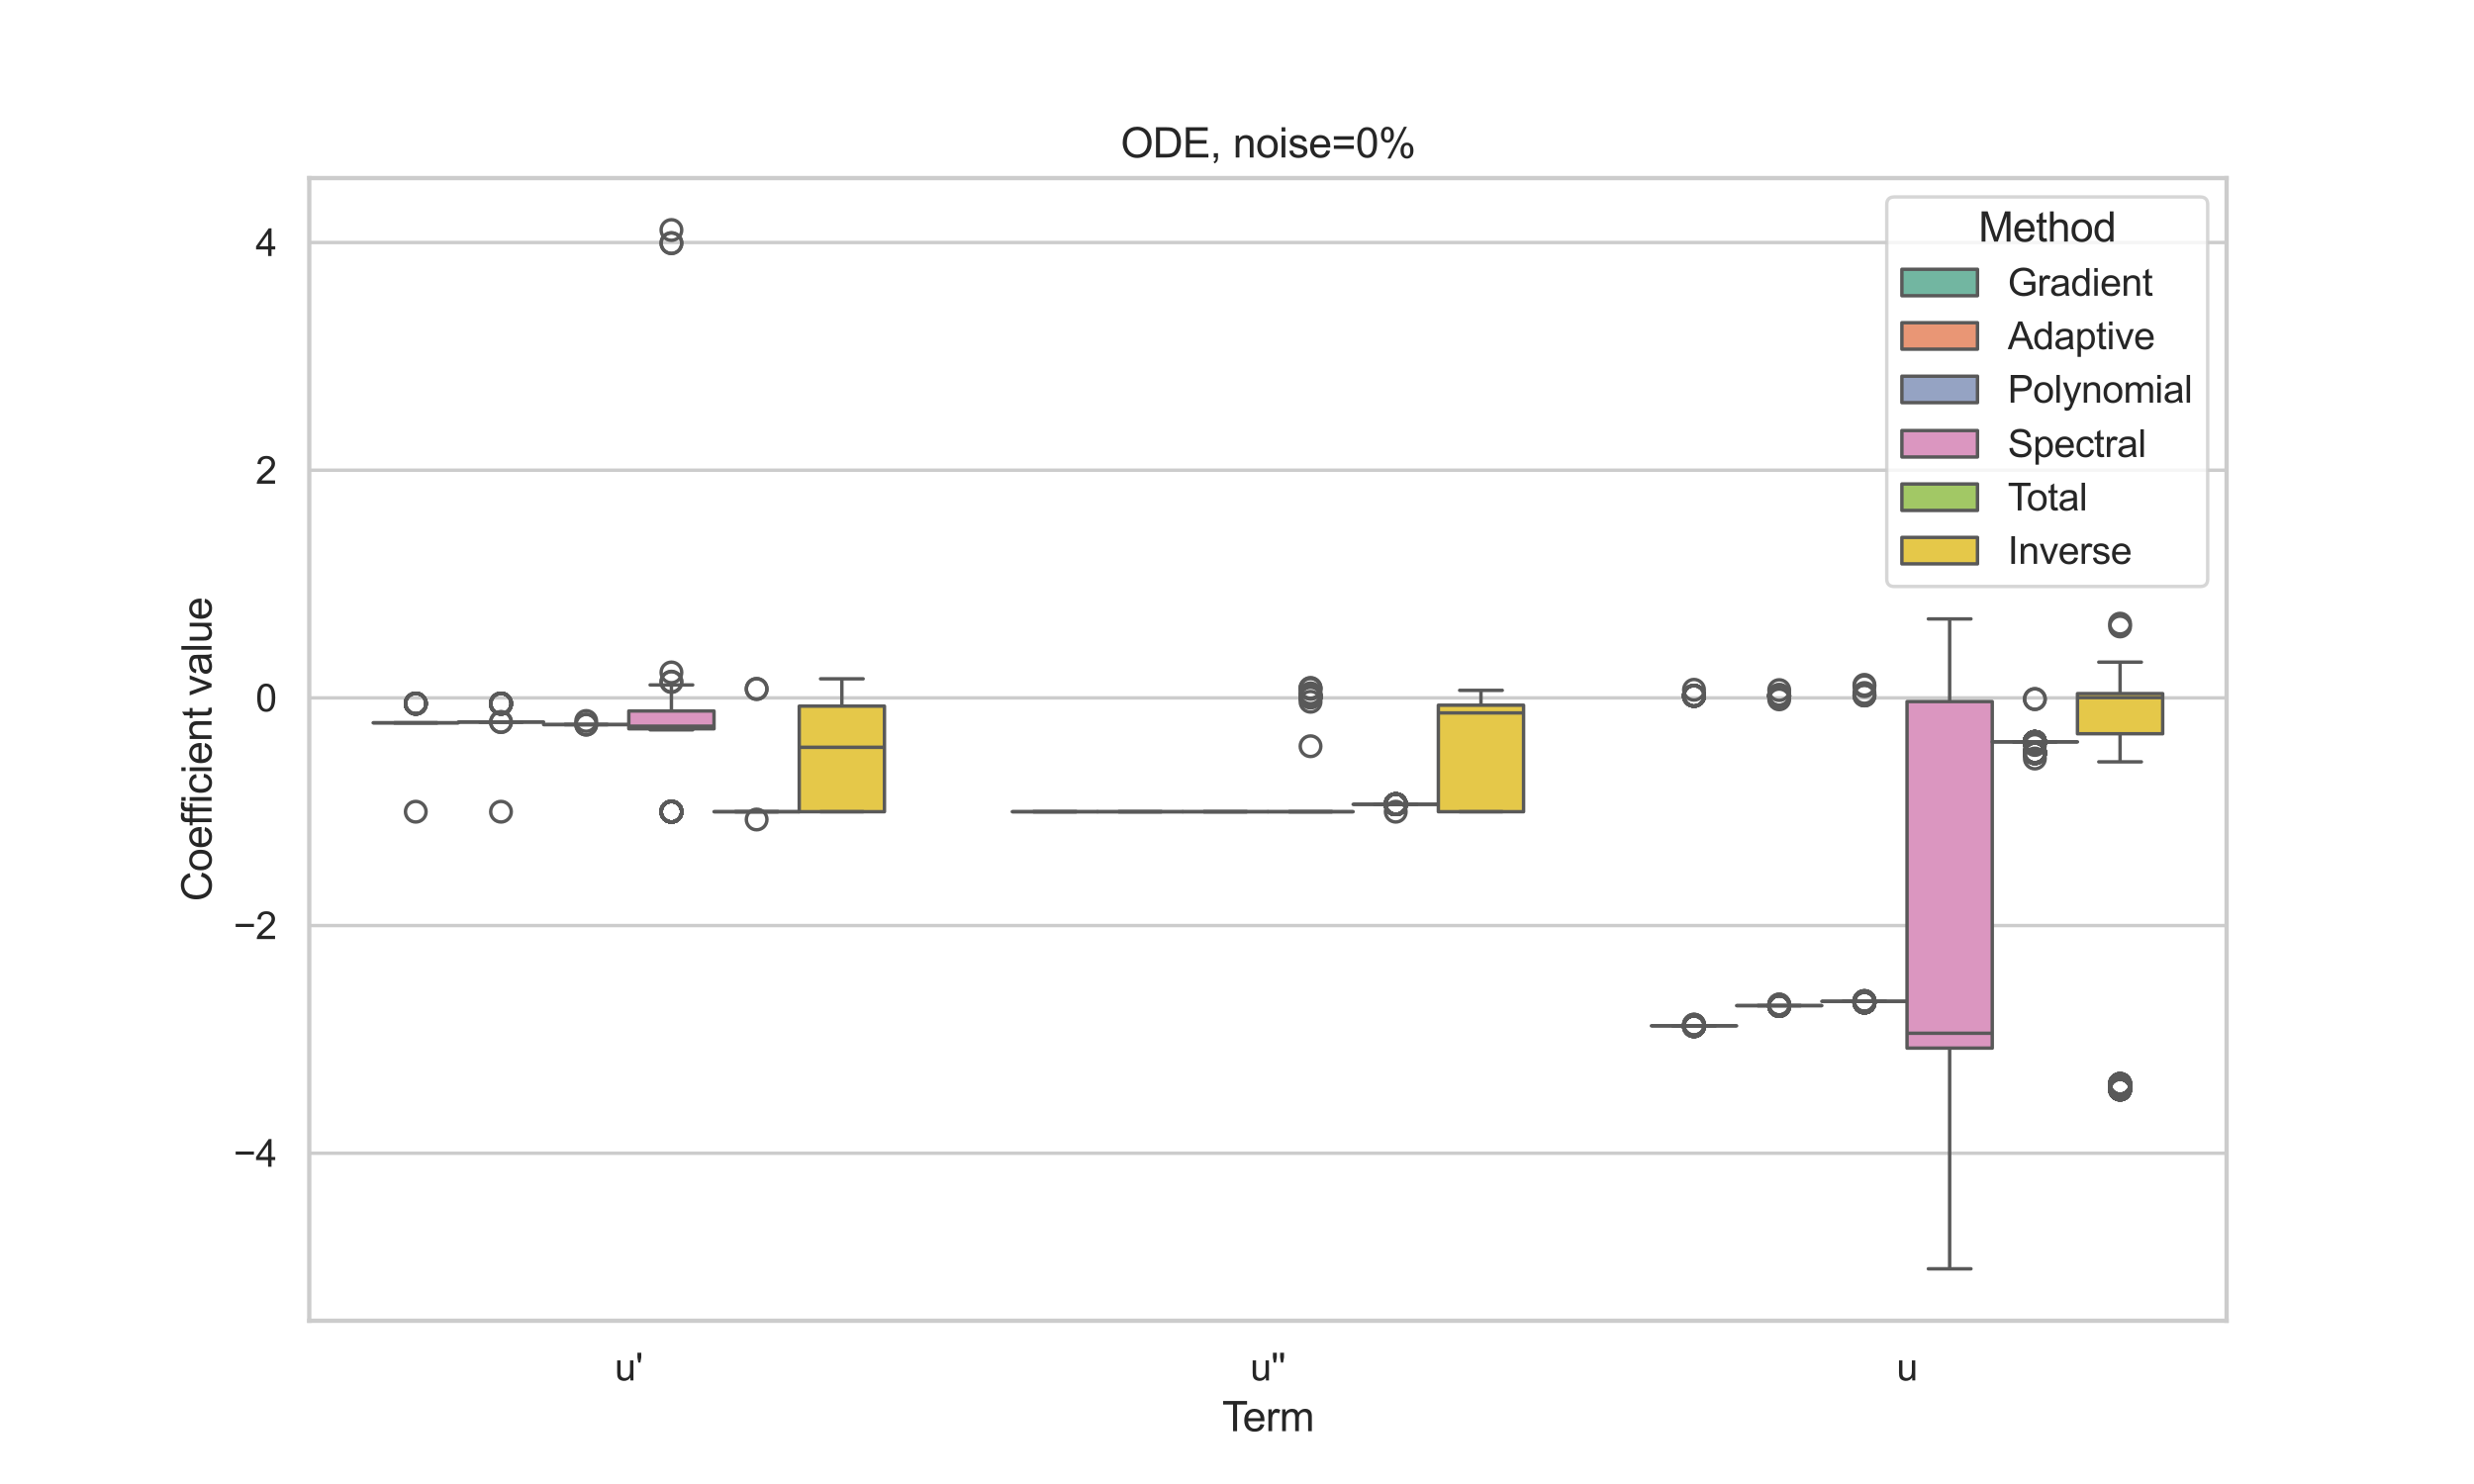 <?xml version="1.0" encoding="utf-8" standalone="no"?>
<!DOCTYPE svg PUBLIC "-//W3C//DTD SVG 1.1//EN"
  "http://www.w3.org/Graphics/SVG/1.1/DTD/svg11.dtd">
<svg xmlns:xlink="http://www.w3.org/1999/xlink" width="720pt" height="432pt" viewBox="0 0 720 432" xmlns="http://www.w3.org/2000/svg" version="1.1">
 <defs>
  <style type="text/css">*{stroke-linejoin: round; stroke-linecap: butt}</style>
 </defs>
 <g id="figure_1">
  <g id="patch_1">
   <path d="M 0 432 
L 720 432 
L 720 0 
L 0 0 
z
" style="fill: #ffffff"/>
  </g>
  <g id="axes_1">
   <g id="patch_2">
    <path d="M 90 384.48 
L 648 384.48 
L 648 51.84 
L 90 51.84 
z
" style="fill: #ffffff"/>
   </g>
   <g id="matplotlib.axis_1">
    <g id="xtick_1">
     <g id="text_1">
      <!-- u' -->
      <g style="fill: #262626" transform="translate(178.891 401.854) scale(0.11 -0.11)">
       <defs>
        <path id="ArialMT-75" d="M 2597 0 
L 2597 488 
Q 2209 -75 1544 -75 
Q 1250 -75 995 37 
Q 741 150 617 320 
Q 494 491 444 738 
Q 409 903 409 1263 
L 409 3319 
L 972 3319 
L 972 1478 
Q 972 1038 1006 884 
Q 1059 663 1231 536 
Q 1403 409 1656 409 
Q 1909 409 2131 539 
Q 2353 669 2445 892 
Q 2538 1116 2538 1541 
L 2538 3319 
L 3100 3319 
L 3100 0 
L 2597 0 
z
" transform="scale(0.016)"/>
        <path id="ArialMT-27" d="M 425 2959 
L 281 3816 
L 281 4581 
L 922 4581 
L 922 3816 
L 772 2959 
L 425 2959 
z
" transform="scale(0.016)"/>
       </defs>
       <use xlink:href="#ArialMT-75"/>
       <use xlink:href="#ArialMT-27" x="55.615"/>
      </g>
     </g>
    </g>
    <g id="xtick_2">
     <g id="text_2">
      <!-- u'' -->
      <g style="fill: #262626" transform="translate(363.841 401.854) scale(0.11 -0.11)">
       <use xlink:href="#ArialMT-75"/>
       <use xlink:href="#ArialMT-27" x="55.615"/>
       <use xlink:href="#ArialMT-27" x="74.707"/>
      </g>
     </g>
    </g>
    <g id="xtick_3">
     <g id="text_3">
      <!-- u -->
      <g style="fill: #262626" transform="translate(551.941 401.854) scale(0.11 -0.11)">
       <use xlink:href="#ArialMT-75"/>
      </g>
     </g>
    </g>
    <g id="text_4">
     <!-- Term -->
     <g style="fill: #262626" transform="translate(355.671 416.629) scale(0.12 -0.12)">
      <defs>
       <path id="ArialMT-54" d="M 1659 0 
L 1659 4041 
L 150 4041 
L 150 4581 
L 3781 4581 
L 3781 4041 
L 2266 4041 
L 2266 0 
L 1659 0 
z
" transform="scale(0.016)"/>
       <path id="ArialMT-65" d="M 2694 1069 
L 3275 997 
Q 3138 488 2766 206 
Q 2394 -75 1816 -75 
Q 1088 -75 661 373 
Q 234 822 234 1631 
Q 234 2469 665 2931 
Q 1097 3394 1784 3394 
Q 2450 3394 2872 2941 
Q 3294 2488 3294 1666 
Q 3294 1616 3291 1516 
L 816 1516 
Q 847 969 1125 678 
Q 1403 388 1819 388 
Q 2128 388 2347 550 
Q 2566 713 2694 1069 
z
M 847 1978 
L 2700 1978 
Q 2663 2397 2488 2606 
Q 2219 2931 1791 2931 
Q 1403 2931 1139 2672 
Q 875 2413 847 1978 
z
" transform="scale(0.016)"/>
       <path id="ArialMT-72" d="M 416 0 
L 416 3319 
L 922 3319 
L 922 2816 
Q 1116 3169 1280 3281 
Q 1444 3394 1641 3394 
Q 1925 3394 2219 3213 
L 2025 2691 
Q 1819 2813 1613 2813 
Q 1428 2813 1281 2702 
Q 1134 2591 1072 2394 
Q 978 2094 978 1738 
L 978 0 
L 416 0 
z
" transform="scale(0.016)"/>
       <path id="ArialMT-6d" d="M 422 0 
L 422 3319 
L 925 3319 
L 925 2853 
Q 1081 3097 1340 3245 
Q 1600 3394 1931 3394 
Q 2300 3394 2536 3241 
Q 2772 3088 2869 2813 
Q 3263 3394 3894 3394 
Q 4388 3394 4653 3120 
Q 4919 2847 4919 2278 
L 4919 0 
L 4359 0 
L 4359 2091 
Q 4359 2428 4304 2576 
Q 4250 2725 4106 2815 
Q 3963 2906 3769 2906 
Q 3419 2906 3187 2673 
Q 2956 2441 2956 1928 
L 2956 0 
L 2394 0 
L 2394 2156 
Q 2394 2531 2256 2718 
Q 2119 2906 1806 2906 
Q 1569 2906 1367 2781 
Q 1166 2656 1075 2415 
Q 984 2175 984 1722 
L 984 0 
L 422 0 
z
" transform="scale(0.016)"/>
      </defs>
      <use xlink:href="#ArialMT-54"/>
      <use xlink:href="#ArialMT-65" x="49.959"/>
      <use xlink:href="#ArialMT-72" x="105.574"/>
      <use xlink:href="#ArialMT-6d" x="138.875"/>
     </g>
    </g>
   </g>
   <g id="matplotlib.axis_2">
    <g id="ytick_1">
     <g id="line2d_1">
      <path d="M 90 335.706 
L 648 335.706 
" clip-path="url(#pa964448cec)" style="fill: none; stroke: #cccccc; stroke-linecap: round"/>
     </g>
     <g id="text_5">
      <!-- −4 -->
      <g style="fill: #262626" transform="translate(67.958 339.642) scale(0.11 -0.11)">
       <defs>
        <path id="ArialMT-2212" d="M 3381 1997 
L 356 1997 
L 356 2522 
L 3381 2522 
L 3381 1997 
z
" transform="scale(0.016)"/>
        <path id="ArialMT-34" d="M 2069 0 
L 2069 1097 
L 81 1097 
L 81 1613 
L 2172 4581 
L 2631 4581 
L 2631 1613 
L 3250 1613 
L 3250 1097 
L 2631 1097 
L 2631 0 
L 2069 0 
z
M 2069 1613 
L 2069 3678 
L 634 1613 
L 2069 1613 
z
" transform="scale(0.016)"/>
       </defs>
       <use xlink:href="#ArialMT-2212"/>
       <use xlink:href="#ArialMT-34" x="58.398"/>
      </g>
     </g>
    </g>
    <g id="ytick_2">
     <g id="line2d_2">
      <path d="M 90 269.429 
L 648 269.429 
" clip-path="url(#pa964448cec)" style="fill: none; stroke: #cccccc; stroke-linecap: round"/>
     </g>
     <g id="text_6">
      <!-- −2 -->
      <g style="fill: #262626" transform="translate(67.958 273.366) scale(0.11 -0.11)">
       <defs>
        <path id="ArialMT-32" d="M 3222 541 
L 3222 0 
L 194 0 
Q 188 203 259 391 
Q 375 700 629 1000 
Q 884 1300 1366 1694 
Q 2113 2306 2375 2664 
Q 2638 3022 2638 3341 
Q 2638 3675 2398 3904 
Q 2159 4134 1775 4134 
Q 1369 4134 1125 3890 
Q 881 3647 878 3216 
L 300 3275 
Q 359 3922 746 4261 
Q 1134 4600 1788 4600 
Q 2447 4600 2831 4234 
Q 3216 3869 3216 3328 
Q 3216 3053 3103 2787 
Q 2991 2522 2730 2228 
Q 2469 1934 1863 1422 
Q 1356 997 1212 845 
Q 1069 694 975 541 
L 3222 541 
z
" transform="scale(0.016)"/>
       </defs>
       <use xlink:href="#ArialMT-2212"/>
       <use xlink:href="#ArialMT-32" x="58.398"/>
      </g>
     </g>
    </g>
    <g id="ytick_3">
     <g id="line2d_3">
      <path d="M 90 203.153 
L 648 203.153 
" clip-path="url(#pa964448cec)" style="fill: none; stroke: #cccccc; stroke-linecap: round"/>
     </g>
     <g id="text_7">
      <!-- 0 -->
      <g style="fill: #262626" transform="translate(74.383 207.09) scale(0.11 -0.11)">
       <defs>
        <path id="ArialMT-30" d="M 266 2259 
Q 266 3072 433 3567 
Q 600 4063 929 4331 
Q 1259 4600 1759 4600 
Q 2128 4600 2406 4451 
Q 2684 4303 2865 4023 
Q 3047 3744 3150 3342 
Q 3253 2941 3253 2259 
Q 3253 1453 3087 958 
Q 2922 463 2592 192 
Q 2263 -78 1759 -78 
Q 1097 -78 719 397 
Q 266 969 266 2259 
z
M 844 2259 
Q 844 1131 1108 757 
Q 1372 384 1759 384 
Q 2147 384 2411 759 
Q 2675 1134 2675 2259 
Q 2675 3391 2411 3762 
Q 2147 4134 1753 4134 
Q 1366 4134 1134 3806 
Q 844 3388 844 2259 
z
" transform="scale(0.016)"/>
       </defs>
       <use xlink:href="#ArialMT-30"/>
      </g>
     </g>
    </g>
    <g id="ytick_4">
     <g id="line2d_4">
      <path d="M 90 136.876 
L 648 136.876 
" clip-path="url(#pa964448cec)" style="fill: none; stroke: #cccccc; stroke-linecap: round"/>
     </g>
     <g id="text_8">
      <!-- 2 -->
      <g style="fill: #262626" transform="translate(74.383 140.813) scale(0.11 -0.11)">
       <use xlink:href="#ArialMT-32"/>
      </g>
     </g>
    </g>
    <g id="ytick_5">
     <g id="line2d_5">
      <path d="M 90 70.6 
L 648 70.6 
" clip-path="url(#pa964448cec)" style="fill: none; stroke: #cccccc; stroke-linecap: round"/>
     </g>
     <g id="text_9">
      <!-- 4 -->
      <g style="fill: #262626" transform="translate(74.383 74.537) scale(0.11 -0.11)">
       <use xlink:href="#ArialMT-34"/>
      </g>
     </g>
    </g>
    <g id="text_10">
     <!-- Coefficient value -->
     <g style="fill: #262626" transform="translate(61.573 262.411) rotate(-90) scale(0.12 -0.12)">
      <defs>
       <path id="ArialMT-43" d="M 3763 1606 
L 4369 1453 
Q 4178 706 3683 314 
Q 3188 -78 2472 -78 
Q 1731 -78 1267 223 
Q 803 525 561 1097 
Q 319 1669 319 2325 
Q 319 3041 592 3573 
Q 866 4106 1370 4382 
Q 1875 4659 2481 4659 
Q 3169 4659 3637 4309 
Q 4106 3959 4291 3325 
L 3694 3184 
Q 3534 3684 3231 3912 
Q 2928 4141 2469 4141 
Q 1941 4141 1586 3887 
Q 1231 3634 1087 3207 
Q 944 2781 944 2328 
Q 944 1744 1114 1308 
Q 1284 872 1643 656 
Q 2003 441 2422 441 
Q 2931 441 3284 734 
Q 3638 1028 3763 1606 
z
" transform="scale(0.016)"/>
       <path id="ArialMT-6f" d="M 213 1659 
Q 213 2581 725 3025 
Q 1153 3394 1769 3394 
Q 2453 3394 2887 2945 
Q 3322 2497 3322 1706 
Q 3322 1066 3130 698 
Q 2938 331 2570 128 
Q 2203 -75 1769 -75 
Q 1072 -75 642 372 
Q 213 819 213 1659 
z
M 791 1659 
Q 791 1022 1069 705 
Q 1347 388 1769 388 
Q 2188 388 2466 706 
Q 2744 1025 2744 1678 
Q 2744 2294 2464 2611 
Q 2184 2928 1769 2928 
Q 1347 2928 1069 2612 
Q 791 2297 791 1659 
z
" transform="scale(0.016)"/>
       <path id="ArialMT-66" d="M 556 0 
L 556 2881 
L 59 2881 
L 59 3319 
L 556 3319 
L 556 3672 
Q 556 4006 616 4169 
Q 697 4388 901 4523 
Q 1106 4659 1475 4659 
Q 1713 4659 2000 4603 
L 1916 4113 
Q 1741 4144 1584 4144 
Q 1328 4144 1222 4034 
Q 1116 3925 1116 3625 
L 1116 3319 
L 1763 3319 
L 1763 2881 
L 1116 2881 
L 1116 0 
L 556 0 
z
" transform="scale(0.016)"/>
       <path id="ArialMT-69" d="M 425 3934 
L 425 4581 
L 988 4581 
L 988 3934 
L 425 3934 
z
M 425 0 
L 425 3319 
L 988 3319 
L 988 0 
L 425 0 
z
" transform="scale(0.016)"/>
       <path id="ArialMT-63" d="M 2588 1216 
L 3141 1144 
Q 3050 572 2676 248 
Q 2303 -75 1759 -75 
Q 1078 -75 664 370 
Q 250 816 250 1647 
Q 250 2184 428 2587 
Q 606 2991 970 3192 
Q 1334 3394 1763 3394 
Q 2303 3394 2647 3120 
Q 2991 2847 3088 2344 
L 2541 2259 
Q 2463 2594 2264 2762 
Q 2066 2931 1784 2931 
Q 1359 2931 1093 2626 
Q 828 2322 828 1663 
Q 828 994 1084 691 
Q 1341 388 1753 388 
Q 2084 388 2306 591 
Q 2528 794 2588 1216 
z
" transform="scale(0.016)"/>
       <path id="ArialMT-6e" d="M 422 0 
L 422 3319 
L 928 3319 
L 928 2847 
Q 1294 3394 1984 3394 
Q 2284 3394 2536 3286 
Q 2788 3178 2913 3003 
Q 3038 2828 3088 2588 
Q 3119 2431 3119 2041 
L 3119 0 
L 2556 0 
L 2556 2019 
Q 2556 2363 2490 2533 
Q 2425 2703 2258 2804 
Q 2091 2906 1866 2906 
Q 1506 2906 1245 2678 
Q 984 2450 984 1813 
L 984 0 
L 422 0 
z
" transform="scale(0.016)"/>
       <path id="ArialMT-74" d="M 1650 503 
L 1731 6 
Q 1494 -44 1306 -44 
Q 1000 -44 831 53 
Q 663 150 594 308 
Q 525 466 525 972 
L 525 2881 
L 113 2881 
L 113 3319 
L 525 3319 
L 525 4141 
L 1084 4478 
L 1084 3319 
L 1650 3319 
L 1650 2881 
L 1084 2881 
L 1084 941 
Q 1084 700 1114 631 
Q 1144 563 1211 522 
Q 1278 481 1403 481 
Q 1497 481 1650 503 
z
" transform="scale(0.016)"/>
       <path id="ArialMT-20" transform="scale(0.016)"/>
       <path id="ArialMT-76" d="M 1344 0 
L 81 3319 
L 675 3319 
L 1388 1331 
Q 1503 1009 1600 663 
Q 1675 925 1809 1294 
L 2547 3319 
L 3125 3319 
L 1869 0 
L 1344 0 
z
" transform="scale(0.016)"/>
       <path id="ArialMT-61" d="M 2588 409 
Q 2275 144 1986 34 
Q 1697 -75 1366 -75 
Q 819 -75 525 192 
Q 231 459 231 875 
Q 231 1119 342 1320 
Q 453 1522 633 1644 
Q 813 1766 1038 1828 
Q 1203 1872 1538 1913 
Q 2219 1994 2541 2106 
Q 2544 2222 2544 2253 
Q 2544 2597 2384 2738 
Q 2169 2928 1744 2928 
Q 1347 2928 1158 2789 
Q 969 2650 878 2297 
L 328 2372 
Q 403 2725 575 2942 
Q 747 3159 1072 3276 
Q 1397 3394 1825 3394 
Q 2250 3394 2515 3294 
Q 2781 3194 2906 3042 
Q 3031 2891 3081 2659 
Q 3109 2516 3109 2141 
L 3109 1391 
Q 3109 606 3145 398 
Q 3181 191 3288 0 
L 2700 0 
Q 2613 175 2588 409 
z
M 2541 1666 
Q 2234 1541 1622 1453 
Q 1275 1403 1131 1340 
Q 988 1278 909 1158 
Q 831 1038 831 891 
Q 831 666 1001 516 
Q 1172 366 1500 366 
Q 1825 366 2078 508 
Q 2331 650 2450 897 
Q 2541 1088 2541 1459 
L 2541 1666 
z
" transform="scale(0.016)"/>
       <path id="ArialMT-6c" d="M 409 0 
L 409 4581 
L 972 4581 
L 972 0 
L 409 0 
z
" transform="scale(0.016)"/>
      </defs>
      <use xlink:href="#ArialMT-43"/>
      <use xlink:href="#ArialMT-6f" x="72.217"/>
      <use xlink:href="#ArialMT-65" x="127.832"/>
      <use xlink:href="#ArialMT-66" x="183.447"/>
      <use xlink:href="#ArialMT-66" x="209.48"/>
      <use xlink:href="#ArialMT-69" x="237.264"/>
      <use xlink:href="#ArialMT-63" x="259.48"/>
      <use xlink:href="#ArialMT-69" x="309.48"/>
      <use xlink:href="#ArialMT-65" x="331.697"/>
      <use xlink:href="#ArialMT-6e" x="387.312"/>
      <use xlink:href="#ArialMT-74" x="442.928"/>
      <use xlink:href="#ArialMT-20" x="470.711"/>
      <use xlink:href="#ArialMT-76" x="498.494"/>
      <use xlink:href="#ArialMT-61" x="548.494"/>
      <use xlink:href="#ArialMT-6c" x="604.109"/>
      <use xlink:href="#ArialMT-75" x="626.326"/>
      <use xlink:href="#ArialMT-65" x="681.941"/>
     </g>
    </g>
   </g>
   <g id="patch_3">
    <path d="M 183 203.153 
L 183 203.153 
L 183 203.153 
L 183 203.153 
z
" clip-path="url(#pa964448cec)" style="fill: #72b6a1; stroke: #595959; stroke-linejoin: miter"/>
   </g>
   <g id="patch_4">
    <path d="M 183 203.153 
L 183 203.153 
L 183 203.153 
L 183 203.153 
z
" clip-path="url(#pa964448cec)" style="fill: #e99675; stroke: #595959; stroke-linejoin: miter"/>
   </g>
   <g id="patch_5">
    <path d="M 183 203.153 
L 183 203.153 
L 183 203.153 
L 183 203.153 
z
" clip-path="url(#pa964448cec)" style="fill: #95a3c3; stroke: #595959; stroke-linejoin: miter"/>
   </g>
   <g id="patch_6">
    <path d="M 183 203.153 
L 183 203.153 
L 183 203.153 
L 183 203.153 
z
" clip-path="url(#pa964448cec)" style="fill: #db96c0; stroke: #595959; stroke-linejoin: miter"/>
   </g>
   <g id="patch_7">
    <path d="M 183 203.153 
L 183 203.153 
L 183 203.153 
L 183 203.153 
z
" clip-path="url(#pa964448cec)" style="fill: #a2c865; stroke: #595959; stroke-linejoin: miter"/>
   </g>
   <g id="patch_8">
    <path d="M 183 203.153 
L 183 203.153 
L 183 203.153 
L 183 203.153 
z
" clip-path="url(#pa964448cec)" style="fill: #e5c849; stroke: #595959; stroke-linejoin: miter"/>
   </g>
   <g id="patch_9">
    <path d="M 108.6 210.413 
L 133.4 210.413 
L 133.4 210.413 
L 108.6 210.413 
L 108.6 210.413 
z
" clip-path="url(#pa964448cec)" style="fill: #72b6a1; stroke: #595959; stroke-linejoin: miter"/>
   </g>
   <g id="line2d_6">
    <path d="M 121 210.413 
L 121 210.413 
" clip-path="url(#pa964448cec)" style="fill: none; stroke: #595959"/>
   </g>
   <g id="line2d_7">
    <path d="M 121 210.413 
L 121 210.413 
" clip-path="url(#pa964448cec)" style="fill: none; stroke: #595959"/>
   </g>
   <g id="line2d_8">
    <path d="M 114.8 210.413 
L 127.2 210.413 
" clip-path="url(#pa964448cec)" style="fill: none; stroke: #595959; stroke-linecap: round"/>
   </g>
   <g id="line2d_9">
    <path d="M 114.8 210.413 
L 127.2 210.413 
" clip-path="url(#pa964448cec)" style="fill: none; stroke: #595959; stroke-linecap: round"/>
   </g>
   <g id="line2d_10">
    <defs>
     <path id="mc715d6317f" d="M 0 3 
C 0.796 3 1.559 2.684 2.121 2.121 
C 2.684 1.559 3 0.796 3 0 
C 3 -0.796 2.684 -1.559 2.121 -2.121 
C 1.559 -2.684 0.796 -3 0 -3 
C -0.796 -3 -1.559 -2.684 -2.121 -2.121 
C -2.684 -1.559 -3 -0.796 -3 0 
C -3 0.796 -2.684 1.559 -2.121 2.121 
C -1.559 2.684 -0.796 3 0 3 
z
" style="stroke: #595959"/>
    </defs>
    <g clip-path="url(#pa964448cec)">
     <use xlink:href="#mc715d6317f" x="121" y="236.291" style="fill-opacity: 0; stroke: #595959"/>
     <use xlink:href="#mc715d6317f" x="121" y="204.827" style="fill-opacity: 0; stroke: #595959"/>
     <use xlink:href="#mc715d6317f" x="121" y="204.827" style="fill-opacity: 0; stroke: #595959"/>
     <use xlink:href="#mc715d6317f" x="121" y="204.827" style="fill-opacity: 0; stroke: #595959"/>
     <use xlink:href="#mc715d6317f" x="121" y="204.827" style="fill-opacity: 0; stroke: #595959"/>
     <use xlink:href="#mc715d6317f" x="121" y="204.827" style="fill-opacity: 0; stroke: #595959"/>
     <use xlink:href="#mc715d6317f" x="121" y="204.827" style="fill-opacity: 0; stroke: #595959"/>
     <use xlink:href="#mc715d6317f" x="121" y="204.827" style="fill-opacity: 0; stroke: #595959"/>
     <use xlink:href="#mc715d6317f" x="121" y="204.827" style="fill-opacity: 0; stroke: #595959"/>
     <use xlink:href="#mc715d6317f" x="121" y="204.827" style="fill-opacity: 0; stroke: #595959"/>
     <use xlink:href="#mc715d6317f" x="121" y="204.827" style="fill-opacity: 0; stroke: #595959"/>
     <use xlink:href="#mc715d6317f" x="121" y="204.827" style="fill-opacity: 0; stroke: #595959"/>
     <use xlink:href="#mc715d6317f" x="121" y="204.827" style="fill-opacity: 0; stroke: #595959"/>
     <use xlink:href="#mc715d6317f" x="121" y="204.827" style="fill-opacity: 0; stroke: #595959"/>
    </g>
   </g>
   <g id="patch_10">
    <path d="M 294.6 236.291 
L 319.4 236.291 
L 319.4 236.291 
L 294.6 236.291 
L 294.6 236.291 
z
" clip-path="url(#pa964448cec)" style="fill: #72b6a1; stroke: #595959; stroke-linejoin: miter"/>
   </g>
   <g id="line2d_11">
    <path d="M 307 236.291 
L 307 236.291 
" clip-path="url(#pa964448cec)" style="fill: none; stroke: #595959"/>
   </g>
   <g id="line2d_12">
    <path d="M 307 236.291 
L 307 236.291 
" clip-path="url(#pa964448cec)" style="fill: none; stroke: #595959"/>
   </g>
   <g id="line2d_13">
    <path d="M 300.8 236.291 
L 313.2 236.291 
" clip-path="url(#pa964448cec)" style="fill: none; stroke: #595959; stroke-linecap: round"/>
   </g>
   <g id="line2d_14">
    <path d="M 300.8 236.291 
L 313.2 236.291 
" clip-path="url(#pa964448cec)" style="fill: none; stroke: #595959; stroke-linecap: round"/>
   </g>
   <g id="line2d_15"/>
   <g id="patch_11">
    <path d="M 480.6 298.618 
L 505.4 298.618 
L 505.4 298.618 
L 480.6 298.618 
L 480.6 298.618 
z
" clip-path="url(#pa964448cec)" style="fill: #72b6a1; stroke: #595959; stroke-linejoin: miter"/>
   </g>
   <g id="line2d_16">
    <path d="M 493 298.618 
L 493 298.618 
" clip-path="url(#pa964448cec)" style="fill: none; stroke: #595959"/>
   </g>
   <g id="line2d_17">
    <path d="M 493 298.618 
L 493 298.618 
" clip-path="url(#pa964448cec)" style="fill: none; stroke: #595959"/>
   </g>
   <g id="line2d_18">
    <path d="M 486.8 298.618 
L 499.2 298.618 
" clip-path="url(#pa964448cec)" style="fill: none; stroke: #595959; stroke-linecap: round"/>
   </g>
   <g id="line2d_19">
    <path d="M 486.8 298.618 
L 499.2 298.618 
" clip-path="url(#pa964448cec)" style="fill: none; stroke: #595959; stroke-linecap: round"/>
   </g>
   <g id="line2d_20">
    <g clip-path="url(#pa964448cec)">
     <use xlink:href="#mc715d6317f" x="493" y="298.712" style="fill-opacity: 0; stroke: #595959"/>
     <use xlink:href="#mc715d6317f" x="493" y="298.712" style="fill-opacity: 0; stroke: #595959"/>
     <use xlink:href="#mc715d6317f" x="493" y="298.712" style="fill-opacity: 0; stroke: #595959"/>
     <use xlink:href="#mc715d6317f" x="493" y="298.712" style="fill-opacity: 0; stroke: #595959"/>
     <use xlink:href="#mc715d6317f" x="493" y="298.712" style="fill-opacity: 0; stroke: #595959"/>
     <use xlink:href="#mc715d6317f" x="493" y="298.712" style="fill-opacity: 0; stroke: #595959"/>
     <use xlink:href="#mc715d6317f" x="493" y="298.712" style="fill-opacity: 0; stroke: #595959"/>
     <use xlink:href="#mc715d6317f" x="493" y="298.712" style="fill-opacity: 0; stroke: #595959"/>
     <use xlink:href="#mc715d6317f" x="493" y="298.712" style="fill-opacity: 0; stroke: #595959"/>
     <use xlink:href="#mc715d6317f" x="493" y="298.712" style="fill-opacity: 0; stroke: #595959"/>
     <use xlink:href="#mc715d6317f" x="493" y="298.712" style="fill-opacity: 0; stroke: #595959"/>
     <use xlink:href="#mc715d6317f" x="493" y="298.712" style="fill-opacity: 0; stroke: #595959"/>
     <use xlink:href="#mc715d6317f" x="493" y="298.712" style="fill-opacity: 0; stroke: #595959"/>
     <use xlink:href="#mc715d6317f" x="493" y="298.712" style="fill-opacity: 0; stroke: #595959"/>
     <use xlink:href="#mc715d6317f" x="493" y="202.553" style="fill-opacity: 0; stroke: #595959"/>
     <use xlink:href="#mc715d6317f" x="493" y="298.303" style="fill-opacity: 0; stroke: #595959"/>
     <use xlink:href="#mc715d6317f" x="493" y="202.553" style="fill-opacity: 0; stroke: #595959"/>
     <use xlink:href="#mc715d6317f" x="493" y="202.553" style="fill-opacity: 0; stroke: #595959"/>
     <use xlink:href="#mc715d6317f" x="493" y="298.303" style="fill-opacity: 0; stroke: #595959"/>
     <use xlink:href="#mc715d6317f" x="493" y="202.553" style="fill-opacity: 0; stroke: #595959"/>
     <use xlink:href="#mc715d6317f" x="493" y="202.553" style="fill-opacity: 0; stroke: #595959"/>
     <use xlink:href="#mc715d6317f" x="493" y="202.553" style="fill-opacity: 0; stroke: #595959"/>
     <use xlink:href="#mc715d6317f" x="493" y="202.553" style="fill-opacity: 0; stroke: #595959"/>
     <use xlink:href="#mc715d6317f" x="493" y="202.553" style="fill-opacity: 0; stroke: #595959"/>
     <use xlink:href="#mc715d6317f" x="493" y="202.553" style="fill-opacity: 0; stroke: #595959"/>
     <use xlink:href="#mc715d6317f" x="493" y="202.553" style="fill-opacity: 0; stroke: #595959"/>
     <use xlink:href="#mc715d6317f" x="493" y="202.553" style="fill-opacity: 0; stroke: #595959"/>
     <use xlink:href="#mc715d6317f" x="493" y="200.791" style="fill-opacity: 0; stroke: #595959"/>
     <use xlink:href="#mc715d6317f" x="493" y="202.553" style="fill-opacity: 0; stroke: #595959"/>
     <use xlink:href="#mc715d6317f" x="493" y="298.303" style="fill-opacity: 0; stroke: #595959"/>
     <use xlink:href="#mc715d6317f" x="493" y="202.553" style="fill-opacity: 0; stroke: #595959"/>
    </g>
   </g>
   <g id="patch_12">
    <path d="M 133.4 210.186 
L 158.2 210.186 
L 158.2 210.186 
L 133.4 210.186 
L 133.4 210.186 
z
" clip-path="url(#pa964448cec)" style="fill: #e99675; stroke: #595959; stroke-linejoin: miter"/>
   </g>
   <g id="line2d_21">
    <path d="M 145.8 210.186 
L 145.8 210.186 
" clip-path="url(#pa964448cec)" style="fill: none; stroke: #595959"/>
   </g>
   <g id="line2d_22">
    <path d="M 145.8 210.186 
L 145.8 210.186 
" clip-path="url(#pa964448cec)" style="fill: none; stroke: #595959"/>
   </g>
   <g id="line2d_23">
    <path d="M 139.6 210.186 
L 152 210.186 
" clip-path="url(#pa964448cec)" style="fill: none; stroke: #595959; stroke-linecap: round"/>
   </g>
   <g id="line2d_24">
    <path d="M 139.6 210.186 
L 152 210.186 
" clip-path="url(#pa964448cec)" style="fill: none; stroke: #595959; stroke-linecap: round"/>
   </g>
   <g id="line2d_25">
    <g clip-path="url(#pa964448cec)">
     <use xlink:href="#mc715d6317f" x="145.8" y="236.291" style="fill-opacity: 0; stroke: #595959"/>
     <use xlink:href="#mc715d6317f" x="145.8" y="204.827" style="fill-opacity: 0; stroke: #595959"/>
     <use xlink:href="#mc715d6317f" x="145.8" y="204.827" style="fill-opacity: 0; stroke: #595959"/>
     <use xlink:href="#mc715d6317f" x="145.8" y="204.827" style="fill-opacity: 0; stroke: #595959"/>
     <use xlink:href="#mc715d6317f" x="145.8" y="204.827" style="fill-opacity: 0; stroke: #595959"/>
     <use xlink:href="#mc715d6317f" x="145.8" y="210.186" style="fill-opacity: 0; stroke: #595959"/>
     <use xlink:href="#mc715d6317f" x="145.8" y="204.827" style="fill-opacity: 0; stroke: #595959"/>
     <use xlink:href="#mc715d6317f" x="145.8" y="204.827" style="fill-opacity: 0; stroke: #595959"/>
     <use xlink:href="#mc715d6317f" x="145.8" y="204.827" style="fill-opacity: 0; stroke: #595959"/>
     <use xlink:href="#mc715d6317f" x="145.8" y="204.827" style="fill-opacity: 0; stroke: #595959"/>
     <use xlink:href="#mc715d6317f" x="145.8" y="204.827" style="fill-opacity: 0; stroke: #595959"/>
     <use xlink:href="#mc715d6317f" x="145.8" y="204.827" style="fill-opacity: 0; stroke: #595959"/>
     <use xlink:href="#mc715d6317f" x="145.8" y="210.186" style="fill-opacity: 0; stroke: #595959"/>
     <use xlink:href="#mc715d6317f" x="145.8" y="204.827" style="fill-opacity: 0; stroke: #595959"/>
     <use xlink:href="#mc715d6317f" x="145.8" y="204.827" style="fill-opacity: 0; stroke: #595959"/>
     <use xlink:href="#mc715d6317f" x="145.8" y="204.827" style="fill-opacity: 0; stroke: #595959"/>
    </g>
   </g>
   <g id="patch_13">
    <path d="M 319.4 236.291 
L 344.2 236.291 
L 344.2 236.291 
L 319.4 236.291 
L 319.4 236.291 
z
" clip-path="url(#pa964448cec)" style="fill: #e99675; stroke: #595959; stroke-linejoin: miter"/>
   </g>
   <g id="line2d_26">
    <path d="M 331.8 236.291 
L 331.8 236.291 
" clip-path="url(#pa964448cec)" style="fill: none; stroke: #595959"/>
   </g>
   <g id="line2d_27">
    <path d="M 331.8 236.291 
L 331.8 236.291 
" clip-path="url(#pa964448cec)" style="fill: none; stroke: #595959"/>
   </g>
   <g id="line2d_28">
    <path d="M 325.6 236.291 
L 338 236.291 
" clip-path="url(#pa964448cec)" style="fill: none; stroke: #595959; stroke-linecap: round"/>
   </g>
   <g id="line2d_29">
    <path d="M 325.6 236.291 
L 338 236.291 
" clip-path="url(#pa964448cec)" style="fill: none; stroke: #595959; stroke-linecap: round"/>
   </g>
   <g id="line2d_30"/>
   <g id="patch_14">
    <path d="M 505.4 292.745 
L 530.2 292.745 
L 530.2 292.745 
L 505.4 292.745 
L 505.4 292.745 
z
" clip-path="url(#pa964448cec)" style="fill: #e99675; stroke: #595959; stroke-linejoin: miter"/>
   </g>
   <g id="line2d_31">
    <path d="M 517.8 292.745 
L 517.8 292.745 
" clip-path="url(#pa964448cec)" style="fill: none; stroke: #595959"/>
   </g>
   <g id="line2d_32">
    <path d="M 517.8 292.745 
L 517.8 292.745 
" clip-path="url(#pa964448cec)" style="fill: none; stroke: #595959"/>
   </g>
   <g id="line2d_33">
    <path d="M 511.6 292.745 
L 524 292.745 
" clip-path="url(#pa964448cec)" style="fill: none; stroke: #595959; stroke-linecap: round"/>
   </g>
   <g id="line2d_34">
    <path d="M 511.6 292.745 
L 524 292.745 
" clip-path="url(#pa964448cec)" style="fill: none; stroke: #595959; stroke-linecap: round"/>
   </g>
   <g id="line2d_35">
    <g clip-path="url(#pa964448cec)">
     <use xlink:href="#mc715d6317f" x="517.8" y="292.833" style="fill-opacity: 0; stroke: #595959"/>
     <use xlink:href="#mc715d6317f" x="517.8" y="292.833" style="fill-opacity: 0; stroke: #595959"/>
     <use xlink:href="#mc715d6317f" x="517.8" y="292.833" style="fill-opacity: 0; stroke: #595959"/>
     <use xlink:href="#mc715d6317f" x="517.8" y="292.833" style="fill-opacity: 0; stroke: #595959"/>
     <use xlink:href="#mc715d6317f" x="517.8" y="292.833" style="fill-opacity: 0; stroke: #595959"/>
     <use xlink:href="#mc715d6317f" x="517.8" y="292.833" style="fill-opacity: 0; stroke: #595959"/>
     <use xlink:href="#mc715d6317f" x="517.8" y="292.833" style="fill-opacity: 0; stroke: #595959"/>
     <use xlink:href="#mc715d6317f" x="517.8" y="292.833" style="fill-opacity: 0; stroke: #595959"/>
     <use xlink:href="#mc715d6317f" x="517.8" y="292.833" style="fill-opacity: 0; stroke: #595959"/>
     <use xlink:href="#mc715d6317f" x="517.8" y="292.833" style="fill-opacity: 0; stroke: #595959"/>
     <use xlink:href="#mc715d6317f" x="517.8" y="292.833" style="fill-opacity: 0; stroke: #595959"/>
     <use xlink:href="#mc715d6317f" x="517.8" y="292.833" style="fill-opacity: 0; stroke: #595959"/>
     <use xlink:href="#mc715d6317f" x="517.8" y="292.833" style="fill-opacity: 0; stroke: #595959"/>
     <use xlink:href="#mc715d6317f" x="517.8" y="202.572" style="fill-opacity: 0; stroke: #595959"/>
     <use xlink:href="#mc715d6317f" x="517.8" y="203.587" style="fill-opacity: 0; stroke: #595959"/>
     <use xlink:href="#mc715d6317f" x="517.8" y="202.299" style="fill-opacity: 0; stroke: #595959"/>
     <use xlink:href="#mc715d6317f" x="517.8" y="202.572" style="fill-opacity: 0; stroke: #595959"/>
     <use xlink:href="#mc715d6317f" x="517.8" y="202.572" style="fill-opacity: 0; stroke: #595959"/>
     <use xlink:href="#mc715d6317f" x="517.8" y="202.572" style="fill-opacity: 0; stroke: #595959"/>
     <use xlink:href="#mc715d6317f" x="517.8" y="202.299" style="fill-opacity: 0; stroke: #595959"/>
     <use xlink:href="#mc715d6317f" x="517.8" y="292.449" style="fill-opacity: 0; stroke: #595959"/>
     <use xlink:href="#mc715d6317f" x="517.8" y="292.449" style="fill-opacity: 0; stroke: #595959"/>
     <use xlink:href="#mc715d6317f" x="517.8" y="202.572" style="fill-opacity: 0; stroke: #595959"/>
     <use xlink:href="#mc715d6317f" x="517.8" y="202.572" style="fill-opacity: 0; stroke: #595959"/>
     <use xlink:href="#mc715d6317f" x="517.8" y="200.888" style="fill-opacity: 0; stroke: #595959"/>
     <use xlink:href="#mc715d6317f" x="517.8" y="202.572" style="fill-opacity: 0; stroke: #595959"/>
     <use xlink:href="#mc715d6317f" x="517.8" y="292.449" style="fill-opacity: 0; stroke: #595959"/>
     <use xlink:href="#mc715d6317f" x="517.8" y="202.572" style="fill-opacity: 0; stroke: #595959"/>
     <use xlink:href="#mc715d6317f" x="517.8" y="202.572" style="fill-opacity: 0; stroke: #595959"/>
     <use xlink:href="#mc715d6317f" x="517.8" y="202.572" style="fill-opacity: 0; stroke: #595959"/>
     <use xlink:href="#mc715d6317f" x="517.8" y="202.572" style="fill-opacity: 0; stroke: #595959"/>
     <use xlink:href="#mc715d6317f" x="517.8" y="202.572" style="fill-opacity: 0; stroke: #595959"/>
     <use xlink:href="#mc715d6317f" x="517.8" y="202.572" style="fill-opacity: 0; stroke: #595959"/>
    </g>
   </g>
   <g id="patch_15">
    <path d="M 158.2 210.937 
L 183 210.937 
L 183 210.937 
L 158.2 210.937 
L 158.2 210.937 
z
" clip-path="url(#pa964448cec)" style="fill: #95a3c3; stroke: #595959; stroke-linejoin: miter"/>
   </g>
   <g id="line2d_36">
    <path d="M 170.6 210.937 
L 170.6 210.937 
" clip-path="url(#pa964448cec)" style="fill: none; stroke: #595959"/>
   </g>
   <g id="line2d_37">
    <path d="M 170.6 210.937 
L 170.6 210.937 
" clip-path="url(#pa964448cec)" style="fill: none; stroke: #595959"/>
   </g>
   <g id="line2d_38">
    <path d="M 164.4 210.937 
L 176.8 210.937 
" clip-path="url(#pa964448cec)" style="fill: none; stroke: #595959; stroke-linecap: round"/>
   </g>
   <g id="line2d_39">
    <path d="M 164.4 210.937 
L 176.8 210.937 
" clip-path="url(#pa964448cec)" style="fill: none; stroke: #595959; stroke-linecap: round"/>
   </g>
   <g id="line2d_40">
    <g clip-path="url(#pa964448cec)">
     <use xlink:href="#mc715d6317f" x="170.6" y="210.937" style="fill-opacity: 0; stroke: #595959"/>
     <use xlink:href="#mc715d6317f" x="170.6" y="210.937" style="fill-opacity: 0; stroke: #595959"/>
     <use xlink:href="#mc715d6317f" x="170.6" y="209.878" style="fill-opacity: 0; stroke: #595959"/>
    </g>
   </g>
   <g id="patch_16">
    <path d="M 344.2 236.291 
L 369 236.291 
L 369 236.291 
L 344.2 236.291 
L 344.2 236.291 
z
" clip-path="url(#pa964448cec)" style="fill: #95a3c3; stroke: #595959; stroke-linejoin: miter"/>
   </g>
   <g id="line2d_41">
    <path d="M 356.6 236.291 
L 356.6 236.291 
" clip-path="url(#pa964448cec)" style="fill: none; stroke: #595959"/>
   </g>
   <g id="line2d_42">
    <path d="M 356.6 236.291 
L 356.6 236.291 
" clip-path="url(#pa964448cec)" style="fill: none; stroke: #595959"/>
   </g>
   <g id="line2d_43">
    <path d="M 350.4 236.291 
L 362.8 236.291 
" clip-path="url(#pa964448cec)" style="fill: none; stroke: #595959; stroke-linecap: round"/>
   </g>
   <g id="line2d_44">
    <path d="M 350.4 236.291 
L 362.8 236.291 
" clip-path="url(#pa964448cec)" style="fill: none; stroke: #595959; stroke-linecap: round"/>
   </g>
   <g id="line2d_45"/>
   <g id="patch_17">
    <path d="M 530.2 291.496 
L 555 291.496 
L 555 291.496 
L 530.2 291.496 
L 530.2 291.496 
z
" clip-path="url(#pa964448cec)" style="fill: #95a3c3; stroke: #595959; stroke-linejoin: miter"/>
   </g>
   <g id="line2d_46">
    <path d="M 542.6 291.496 
L 542.6 291.496 
" clip-path="url(#pa964448cec)" style="fill: none; stroke: #595959"/>
   </g>
   <g id="line2d_47">
    <path d="M 542.6 291.496 
L 542.6 291.496 
" clip-path="url(#pa964448cec)" style="fill: none; stroke: #595959"/>
   </g>
   <g id="line2d_48">
    <path d="M 536.4 291.496 
L 548.8 291.496 
" clip-path="url(#pa964448cec)" style="fill: none; stroke: #595959; stroke-linecap: round"/>
   </g>
   <g id="line2d_49">
    <path d="M 536.4 291.496 
L 548.8 291.496 
" clip-path="url(#pa964448cec)" style="fill: none; stroke: #595959; stroke-linecap: round"/>
   </g>
   <g id="line2d_50">
    <g clip-path="url(#pa964448cec)">
     <use xlink:href="#mc715d6317f" x="542.6" y="291.8" style="fill-opacity: 0; stroke: #595959"/>
     <use xlink:href="#mc715d6317f" x="542.6" y="291.8" style="fill-opacity: 0; stroke: #595959"/>
     <use xlink:href="#mc715d6317f" x="542.6" y="291.8" style="fill-opacity: 0; stroke: #595959"/>
     <use xlink:href="#mc715d6317f" x="542.6" y="291.8" style="fill-opacity: 0; stroke: #595959"/>
     <use xlink:href="#mc715d6317f" x="542.6" y="291.8" style="fill-opacity: 0; stroke: #595959"/>
     <use xlink:href="#mc715d6317f" x="542.6" y="291.8" style="fill-opacity: 0; stroke: #595959"/>
     <use xlink:href="#mc715d6317f" x="542.6" y="291.8" style="fill-opacity: 0; stroke: #595959"/>
     <use xlink:href="#mc715d6317f" x="542.6" y="291.8" style="fill-opacity: 0; stroke: #595959"/>
     <use xlink:href="#mc715d6317f" x="542.6" y="291.8" style="fill-opacity: 0; stroke: #595959"/>
     <use xlink:href="#mc715d6317f" x="542.6" y="291.8" style="fill-opacity: 0; stroke: #595959"/>
     <use xlink:href="#mc715d6317f" x="542.6" y="291.8" style="fill-opacity: 0; stroke: #595959"/>
     <use xlink:href="#mc715d6317f" x="542.6" y="291.8" style="fill-opacity: 0; stroke: #595959"/>
     <use xlink:href="#mc715d6317f" x="542.6" y="291.8" style="fill-opacity: 0; stroke: #595959"/>
     <use xlink:href="#mc715d6317f" x="542.6" y="291.8" style="fill-opacity: 0; stroke: #595959"/>
     <use xlink:href="#mc715d6317f" x="542.6" y="291.8" style="fill-opacity: 0; stroke: #595959"/>
     <use xlink:href="#mc715d6317f" x="542.6" y="291.8" style="fill-opacity: 0; stroke: #595959"/>
     <use xlink:href="#mc715d6317f" x="542.6" y="291.8" style="fill-opacity: 0; stroke: #595959"/>
     <use xlink:href="#mc715d6317f" x="542.6" y="291.8" style="fill-opacity: 0; stroke: #595959"/>
     <use xlink:href="#mc715d6317f" x="542.6" y="291.8" style="fill-opacity: 0; stroke: #595959"/>
     <use xlink:href="#mc715d6317f" x="542.6" y="291.8" style="fill-opacity: 0; stroke: #595959"/>
     <use xlink:href="#mc715d6317f" x="542.6" y="291.8" style="fill-opacity: 0; stroke: #595959"/>
     <use xlink:href="#mc715d6317f" x="542.6" y="291.8" style="fill-opacity: 0; stroke: #595959"/>
     <use xlink:href="#mc715d6317f" x="542.6" y="291.8" style="fill-opacity: 0; stroke: #595959"/>
     <use xlink:href="#mc715d6317f" x="542.6" y="291.8" style="fill-opacity: 0; stroke: #595959"/>
     <use xlink:href="#mc715d6317f" x="542.6" y="291.8" style="fill-opacity: 0; stroke: #595959"/>
     <use xlink:href="#mc715d6317f" x="542.6" y="291.8" style="fill-opacity: 0; stroke: #595959"/>
     <use xlink:href="#mc715d6317f" x="542.6" y="291.8" style="fill-opacity: 0; stroke: #595959"/>
     <use xlink:href="#mc715d6317f" x="542.6" y="291.8" style="fill-opacity: 0; stroke: #595959"/>
     <use xlink:href="#mc715d6317f" x="542.6" y="291.8" style="fill-opacity: 0; stroke: #595959"/>
     <use xlink:href="#mc715d6317f" x="542.6" y="291.8" style="fill-opacity: 0; stroke: #595959"/>
     <use xlink:href="#mc715d6317f" x="542.6" y="291.8" style="fill-opacity: 0; stroke: #595959"/>
     <use xlink:href="#mc715d6317f" x="542.6" y="291.8" style="fill-opacity: 0; stroke: #595959"/>
     <use xlink:href="#mc715d6317f" x="542.6" y="291.8" style="fill-opacity: 0; stroke: #595959"/>
     <use xlink:href="#mc715d6317f" x="542.6" y="291.8" style="fill-opacity: 0; stroke: #595959"/>
     <use xlink:href="#mc715d6317f" x="542.6" y="291.426" style="fill-opacity: 0; stroke: #595959"/>
     <use xlink:href="#mc715d6317f" x="542.6" y="201.734" style="fill-opacity: 0; stroke: #595959"/>
     <use xlink:href="#mc715d6317f" x="542.6" y="199.365" style="fill-opacity: 0; stroke: #595959"/>
     <use xlink:href="#mc715d6317f" x="542.6" y="291.496" style="fill-opacity: 0; stroke: #595959"/>
     <use xlink:href="#mc715d6317f" x="542.6" y="202.437" style="fill-opacity: 0; stroke: #595959"/>
     <use xlink:href="#mc715d6317f" x="542.6" y="291.426" style="fill-opacity: 0; stroke: #595959"/>
     <use xlink:href="#mc715d6317f" x="542.6" y="199.752" style="fill-opacity: 0; stroke: #595959"/>
     <use xlink:href="#mc715d6317f" x="542.6" y="291.426" style="fill-opacity: 0; stroke: #595959"/>
     <use xlink:href="#mc715d6317f" x="542.6" y="202.437" style="fill-opacity: 0; stroke: #595959"/>
     <use xlink:href="#mc715d6317f" x="542.6" y="291.426" style="fill-opacity: 0; stroke: #595959"/>
     <use xlink:href="#mc715d6317f" x="542.6" y="291.496" style="fill-opacity: 0; stroke: #595959"/>
     <use xlink:href="#mc715d6317f" x="542.6" y="202.437" style="fill-opacity: 0; stroke: #595959"/>
     <use xlink:href="#mc715d6317f" x="542.6" y="291.426" style="fill-opacity: 0; stroke: #595959"/>
    </g>
   </g>
   <g id="patch_18">
    <path d="M 183 212.154 
L 207.8 212.154 
L 207.8 206.984 
L 183 206.984 
L 183 212.154 
z
" clip-path="url(#pa964448cec)" style="fill: #db96c0; stroke: #595959; stroke-linejoin: miter"/>
   </g>
   <g id="line2d_51">
    <path d="M 195.4 212.154 
L 195.4 212.461 
" clip-path="url(#pa964448cec)" style="fill: none; stroke: #595959"/>
   </g>
   <g id="line2d_52">
    <path d="M 195.4 206.984 
L 195.4 199.385 
" clip-path="url(#pa964448cec)" style="fill: none; stroke: #595959"/>
   </g>
   <g id="line2d_53">
    <path d="M 189.2 212.461 
L 201.6 212.461 
" clip-path="url(#pa964448cec)" style="fill: none; stroke: #595959; stroke-linecap: round"/>
   </g>
   <g id="line2d_54">
    <path d="M 189.2 199.385 
L 201.6 199.385 
" clip-path="url(#pa964448cec)" style="fill: none; stroke: #595959; stroke-linecap: round"/>
   </g>
   <g id="line2d_55">
    <g clip-path="url(#pa964448cec)">
     <use xlink:href="#mc715d6317f" x="195.4" y="236.291" style="fill-opacity: 0; stroke: #595959"/>
     <use xlink:href="#mc715d6317f" x="195.4" y="236.291" style="fill-opacity: 0; stroke: #595959"/>
     <use xlink:href="#mc715d6317f" x="195.4" y="236.291" style="fill-opacity: 0; stroke: #595959"/>
     <use xlink:href="#mc715d6317f" x="195.4" y="236.291" style="fill-opacity: 0; stroke: #595959"/>
     <use xlink:href="#mc715d6317f" x="195.4" y="236.291" style="fill-opacity: 0; stroke: #595959"/>
     <use xlink:href="#mc715d6317f" x="195.4" y="236.291" style="fill-opacity: 0; stroke: #595959"/>
     <use xlink:href="#mc715d6317f" x="195.4" y="236.291" style="fill-opacity: 0; stroke: #595959"/>
     <use xlink:href="#mc715d6317f" x="195.4" y="236.291" style="fill-opacity: 0; stroke: #595959"/>
     <use xlink:href="#mc715d6317f" x="195.4" y="236.291" style="fill-opacity: 0; stroke: #595959"/>
     <use xlink:href="#mc715d6317f" x="195.4" y="236.291" style="fill-opacity: 0; stroke: #595959"/>
     <use xlink:href="#mc715d6317f" x="195.4" y="236.291" style="fill-opacity: 0; stroke: #595959"/>
     <use xlink:href="#mc715d6317f" x="195.4" y="236.291" style="fill-opacity: 0; stroke: #595959"/>
     <use xlink:href="#mc715d6317f" x="195.4" y="236.291" style="fill-opacity: 0; stroke: #595959"/>
     <use xlink:href="#mc715d6317f" x="195.4" y="236.291" style="fill-opacity: 0; stroke: #595959"/>
     <use xlink:href="#mc715d6317f" x="195.4" y="236.291" style="fill-opacity: 0; stroke: #595959"/>
     <use xlink:href="#mc715d6317f" x="195.4" y="236.291" style="fill-opacity: 0; stroke: #595959"/>
     <use xlink:href="#mc715d6317f" x="195.4" y="236.291" style="fill-opacity: 0; stroke: #595959"/>
     <use xlink:href="#mc715d6317f" x="195.4" y="236.291" style="fill-opacity: 0; stroke: #595959"/>
     <use xlink:href="#mc715d6317f" x="195.4" y="236.291" style="fill-opacity: 0; stroke: #595959"/>
     <use xlink:href="#mc715d6317f" x="195.4" y="236.291" style="fill-opacity: 0; stroke: #595959"/>
     <use xlink:href="#mc715d6317f" x="195.4" y="236.291" style="fill-opacity: 0; stroke: #595959"/>
     <use xlink:href="#mc715d6317f" x="195.4" y="236.291" style="fill-opacity: 0; stroke: #595959"/>
     <use xlink:href="#mc715d6317f" x="195.4" y="236.291" style="fill-opacity: 0; stroke: #595959"/>
     <use xlink:href="#mc715d6317f" x="195.4" y="236.291" style="fill-opacity: 0; stroke: #595959"/>
     <use xlink:href="#mc715d6317f" x="195.4" y="236.291" style="fill-opacity: 0; stroke: #595959"/>
     <use xlink:href="#mc715d6317f" x="195.4" y="236.291" style="fill-opacity: 0; stroke: #595959"/>
     <use xlink:href="#mc715d6317f" x="195.4" y="236.291" style="fill-opacity: 0; stroke: #595959"/>
     <use xlink:href="#mc715d6317f" x="195.4" y="236.291" style="fill-opacity: 0; stroke: #595959"/>
     <use xlink:href="#mc715d6317f" x="195.4" y="236.291" style="fill-opacity: 0; stroke: #595959"/>
     <use xlink:href="#mc715d6317f" x="195.4" y="236.291" style="fill-opacity: 0; stroke: #595959"/>
     <use xlink:href="#mc715d6317f" x="195.4" y="195.747" style="fill-opacity: 0; stroke: #595959"/>
     <use xlink:href="#mc715d6317f" x="195.4" y="70.785" style="fill-opacity: 0; stroke: #595959"/>
     <use xlink:href="#mc715d6317f" x="195.4" y="66.96" style="fill-opacity: 0; stroke: #595959"/>
     <use xlink:href="#mc715d6317f" x="195.4" y="198.536" style="fill-opacity: 0; stroke: #595959"/>
     <use xlink:href="#mc715d6317f" x="195.4" y="70.785" style="fill-opacity: 0; stroke: #595959"/>
     <use xlink:href="#mc715d6317f" x="195.4" y="198.427" style="fill-opacity: 0; stroke: #595959"/>
    </g>
   </g>
   <g id="patch_19">
    <path d="M 369 236.291 
L 393.8 236.291 
L 393.8 236.291 
L 369 236.291 
L 369 236.291 
z
" clip-path="url(#pa964448cec)" style="fill: #db96c0; stroke: #595959; stroke-linejoin: miter"/>
   </g>
   <g id="line2d_56">
    <path d="M 381.4 236.291 
L 381.4 236.291 
" clip-path="url(#pa964448cec)" style="fill: none; stroke: #595959"/>
   </g>
   <g id="line2d_57">
    <path d="M 381.4 236.291 
L 381.4 236.291 
" clip-path="url(#pa964448cec)" style="fill: none; stroke: #595959"/>
   </g>
   <g id="line2d_58">
    <path d="M 375.2 236.291 
L 387.6 236.291 
" clip-path="url(#pa964448cec)" style="fill: none; stroke: #595959; stroke-linecap: round"/>
   </g>
   <g id="line2d_59">
    <path d="M 375.2 236.291 
L 387.6 236.291 
" clip-path="url(#pa964448cec)" style="fill: none; stroke: #595959; stroke-linecap: round"/>
   </g>
   <g id="line2d_60">
    <g clip-path="url(#pa964448cec)">
     <use xlink:href="#mc715d6317f" x="381.4" y="202.835" style="fill-opacity: 0; stroke: #595959"/>
     <use xlink:href="#mc715d6317f" x="381.4" y="202.787" style="fill-opacity: 0; stroke: #595959"/>
     <use xlink:href="#mc715d6317f" x="381.4" y="202.787" style="fill-opacity: 0; stroke: #595959"/>
     <use xlink:href="#mc715d6317f" x="381.4" y="201.849" style="fill-opacity: 0; stroke: #595959"/>
     <use xlink:href="#mc715d6317f" x="381.4" y="202.787" style="fill-opacity: 0; stroke: #595959"/>
     <use xlink:href="#mc715d6317f" x="381.4" y="202.787" style="fill-opacity: 0; stroke: #595959"/>
     <use xlink:href="#mc715d6317f" x="381.4" y="200.261" style="fill-opacity: 0; stroke: #595959"/>
     <use xlink:href="#mc715d6317f" x="381.4" y="202.787" style="fill-opacity: 0; stroke: #595959"/>
     <use xlink:href="#mc715d6317f" x="381.4" y="204.289" style="fill-opacity: 0; stroke: #595959"/>
     <use xlink:href="#mc715d6317f" x="381.4" y="200.382" style="fill-opacity: 0; stroke: #595959"/>
     <use xlink:href="#mc715d6317f" x="381.4" y="202.251" style="fill-opacity: 0; stroke: #595959"/>
     <use xlink:href="#mc715d6317f" x="381.4" y="202.787" style="fill-opacity: 0; stroke: #595959"/>
     <use xlink:href="#mc715d6317f" x="381.4" y="217.232" style="fill-opacity: 0; stroke: #595959"/>
     <use xlink:href="#mc715d6317f" x="381.4" y="202.787" style="fill-opacity: 0; stroke: #595959"/>
     <use xlink:href="#mc715d6317f" x="381.4" y="200.541" style="fill-opacity: 0; stroke: #595959"/>
     <use xlink:href="#mc715d6317f" x="381.4" y="202.816" style="fill-opacity: 0; stroke: #595959"/>
     <use xlink:href="#mc715d6317f" x="381.4" y="203.073" style="fill-opacity: 0; stroke: #595959"/>
    </g>
   </g>
   <g id="patch_20">
    <path d="M 555 305.113 
L 579.8 305.113 
L 579.8 204.237 
L 555 204.237 
L 555 305.113 
z
" clip-path="url(#pa964448cec)" style="fill: #db96c0; stroke: #595959; stroke-linejoin: miter"/>
   </g>
   <g id="line2d_61">
    <path d="M 567.4 305.113 
L 567.4 369.36 
" clip-path="url(#pa964448cec)" style="fill: none; stroke: #595959"/>
   </g>
   <g id="line2d_62">
    <path d="M 567.4 204.237 
L 567.4 180.176 
" clip-path="url(#pa964448cec)" style="fill: none; stroke: #595959"/>
   </g>
   <g id="line2d_63">
    <path d="M 561.2 369.36 
L 573.6 369.36 
" clip-path="url(#pa964448cec)" style="fill: none; stroke: #595959; stroke-linecap: round"/>
   </g>
   <g id="line2d_64">
    <path d="M 561.2 180.176 
L 573.6 180.176 
" clip-path="url(#pa964448cec)" style="fill: none; stroke: #595959; stroke-linecap: round"/>
   </g>
   <g id="line2d_65"/>
   <g id="patch_21">
    <path d="M 207.8 236.291 
L 232.6 236.291 
L 232.6 236.291 
L 207.8 236.291 
L 207.8 236.291 
z
" clip-path="url(#pa964448cec)" style="fill: #a2c865; stroke: #595959; stroke-linejoin: miter"/>
   </g>
   <g id="line2d_66">
    <path d="M 220.2 236.291 
L 220.2 236.291 
" clip-path="url(#pa964448cec)" style="fill: none; stroke: #595959"/>
   </g>
   <g id="line2d_67">
    <path d="M 220.2 236.291 
L 220.2 236.291 
" clip-path="url(#pa964448cec)" style="fill: none; stroke: #595959"/>
   </g>
   <g id="line2d_68">
    <path d="M 214 236.291 
L 226.4 236.291 
" clip-path="url(#pa964448cec)" style="fill: none; stroke: #595959; stroke-linecap: round"/>
   </g>
   <g id="line2d_69">
    <path d="M 214 236.291 
L 226.4 236.291 
" clip-path="url(#pa964448cec)" style="fill: none; stroke: #595959; stroke-linecap: round"/>
   </g>
   <g id="line2d_70">
    <g clip-path="url(#pa964448cec)">
     <use xlink:href="#mc715d6317f" x="220.2" y="238.564" style="fill-opacity: 0; stroke: #595959"/>
     <use xlink:href="#mc715d6317f" x="220.2" y="200.532" style="fill-opacity: 0; stroke: #595959"/>
     <use xlink:href="#mc715d6317f" x="220.2" y="200.584" style="fill-opacity: 0; stroke: #595959"/>
    </g>
   </g>
   <g id="patch_22">
    <path d="M 393.8 234.15 
L 418.6 234.15 
L 418.6 234.15 
L 393.8 234.15 
L 393.8 234.15 
z
" clip-path="url(#pa964448cec)" style="fill: #a2c865; stroke: #595959; stroke-linejoin: miter"/>
   </g>
   <g id="line2d_71">
    <path d="M 406.2 234.15 
L 406.2 234.15 
" clip-path="url(#pa964448cec)" style="fill: none; stroke: #595959"/>
   </g>
   <g id="line2d_72">
    <path d="M 406.2 234.15 
L 406.2 234.15 
" clip-path="url(#pa964448cec)" style="fill: none; stroke: #595959"/>
   </g>
   <g id="line2d_73">
    <path d="M 400 234.15 
L 412.4 234.15 
" clip-path="url(#pa964448cec)" style="fill: none; stroke: #595959; stroke-linecap: round"/>
   </g>
   <g id="line2d_74">
    <path d="M 400 234.15 
L 412.4 234.15 
" clip-path="url(#pa964448cec)" style="fill: none; stroke: #595959; stroke-linecap: round"/>
   </g>
   <g id="line2d_75">
    <g clip-path="url(#pa964448cec)">
     <use xlink:href="#mc715d6317f" x="406.2" y="236.291" style="fill-opacity: 0; stroke: #595959"/>
     <use xlink:href="#mc715d6317f" x="406.2" y="234.106" style="fill-opacity: 0; stroke: #595959"/>
     <use xlink:href="#mc715d6317f" x="406.2" y="234.106" style="fill-opacity: 0; stroke: #595959"/>
     <use xlink:href="#mc715d6317f" x="406.2" y="234.106" style="fill-opacity: 0; stroke: #595959"/>
     <use xlink:href="#mc715d6317f" x="406.2" y="234.106" style="fill-opacity: 0; stroke: #595959"/>
     <use xlink:href="#mc715d6317f" x="406.2" y="234.106" style="fill-opacity: 0; stroke: #595959"/>
     <use xlink:href="#mc715d6317f" x="406.2" y="234.106" style="fill-opacity: 0; stroke: #595959"/>
     <use xlink:href="#mc715d6317f" x="406.2" y="234.106" style="fill-opacity: 0; stroke: #595959"/>
     <use xlink:href="#mc715d6317f" x="406.2" y="234.106" style="fill-opacity: 0; stroke: #595959"/>
     <use xlink:href="#mc715d6317f" x="406.2" y="234.106" style="fill-opacity: 0; stroke: #595959"/>
     <use xlink:href="#mc715d6317f" x="406.2" y="234.106" style="fill-opacity: 0; stroke: #595959"/>
     <use xlink:href="#mc715d6317f" x="406.2" y="234.106" style="fill-opacity: 0; stroke: #595959"/>
     <use xlink:href="#mc715d6317f" x="406.2" y="234.106" style="fill-opacity: 0; stroke: #595959"/>
     <use xlink:href="#mc715d6317f" x="406.2" y="234.106" style="fill-opacity: 0; stroke: #595959"/>
     <use xlink:href="#mc715d6317f" x="406.2" y="234.106" style="fill-opacity: 0; stroke: #595959"/>
     <use xlink:href="#mc715d6317f" x="406.2" y="234.106" style="fill-opacity: 0; stroke: #595959"/>
     <use xlink:href="#mc715d6317f" x="406.2" y="234.106" style="fill-opacity: 0; stroke: #595959"/>
     <use xlink:href="#mc715d6317f" x="406.2" y="234.106" style="fill-opacity: 0; stroke: #595959"/>
     <use xlink:href="#mc715d6317f" x="406.2" y="234.106" style="fill-opacity: 0; stroke: #595959"/>
     <use xlink:href="#mc715d6317f" x="406.2" y="234.106" style="fill-opacity: 0; stroke: #595959"/>
     <use xlink:href="#mc715d6317f" x="406.2" y="234.106" style="fill-opacity: 0; stroke: #595959"/>
     <use xlink:href="#mc715d6317f" x="406.2" y="234.106" style="fill-opacity: 0; stroke: #595959"/>
     <use xlink:href="#mc715d6317f" x="406.2" y="234.106" style="fill-opacity: 0; stroke: #595959"/>
     <use xlink:href="#mc715d6317f" x="406.2" y="234.106" style="fill-opacity: 0; stroke: #595959"/>
     <use xlink:href="#mc715d6317f" x="406.2" y="234.106" style="fill-opacity: 0; stroke: #595959"/>
     <use xlink:href="#mc715d6317f" x="406.2" y="234.106" style="fill-opacity: 0; stroke: #595959"/>
     <use xlink:href="#mc715d6317f" x="406.2" y="234.106" style="fill-opacity: 0; stroke: #595959"/>
     <use xlink:href="#mc715d6317f" x="406.2" y="234.106" style="fill-opacity: 0; stroke: #595959"/>
     <use xlink:href="#mc715d6317f" x="406.2" y="234.106" style="fill-opacity: 0; stroke: #595959"/>
     <use xlink:href="#mc715d6317f" x="406.2" y="234.106" style="fill-opacity: 0; stroke: #595959"/>
     <use xlink:href="#mc715d6317f" x="406.2" y="234.106" style="fill-opacity: 0; stroke: #595959"/>
     <use xlink:href="#mc715d6317f" x="406.2" y="234.106" style="fill-opacity: 0; stroke: #595959"/>
     <use xlink:href="#mc715d6317f" x="406.2" y="234.106" style="fill-opacity: 0; stroke: #595959"/>
     <use xlink:href="#mc715d6317f" x="406.2" y="234.106" style="fill-opacity: 0; stroke: #595959"/>
     <use xlink:href="#mc715d6317f" x="406.2" y="234.106" style="fill-opacity: 0; stroke: #595959"/>
     <use xlink:href="#mc715d6317f" x="406.2" y="234.106" style="fill-opacity: 0; stroke: #595959"/>
     <use xlink:href="#mc715d6317f" x="406.2" y="234.106" style="fill-opacity: 0; stroke: #595959"/>
     <use xlink:href="#mc715d6317f" x="406.2" y="234.106" style="fill-opacity: 0; stroke: #595959"/>
     <use xlink:href="#mc715d6317f" x="406.2" y="234.106" style="fill-opacity: 0; stroke: #595959"/>
     <use xlink:href="#mc715d6317f" x="406.2" y="234.106" style="fill-opacity: 0; stroke: #595959"/>
     <use xlink:href="#mc715d6317f" x="406.2" y="234.106" style="fill-opacity: 0; stroke: #595959"/>
     <use xlink:href="#mc715d6317f" x="406.2" y="234.106" style="fill-opacity: 0; stroke: #595959"/>
     <use xlink:href="#mc715d6317f" x="406.2" y="234.106" style="fill-opacity: 0; stroke: #595959"/>
     <use xlink:href="#mc715d6317f" x="406.2" y="234.106" style="fill-opacity: 0; stroke: #595959"/>
     <use xlink:href="#mc715d6317f" x="406.2" y="234.106" style="fill-opacity: 0; stroke: #595959"/>
     <use xlink:href="#mc715d6317f" x="406.2" y="234.106" style="fill-opacity: 0; stroke: #595959"/>
     <use xlink:href="#mc715d6317f" x="406.2" y="234.106" style="fill-opacity: 0; stroke: #595959"/>
     <use xlink:href="#mc715d6317f" x="406.2" y="234.106" style="fill-opacity: 0; stroke: #595959"/>
     <use xlink:href="#mc715d6317f" x="406.2" y="234.106" style="fill-opacity: 0; stroke: #595959"/>
     <use xlink:href="#mc715d6317f" x="406.2" y="234.106" style="fill-opacity: 0; stroke: #595959"/>
     <use xlink:href="#mc715d6317f" x="406.2" y="234.106" style="fill-opacity: 0; stroke: #595959"/>
     <use xlink:href="#mc715d6317f" x="406.2" y="234.106" style="fill-opacity: 0; stroke: #595959"/>
     <use xlink:href="#mc715d6317f" x="406.2" y="234.106" style="fill-opacity: 0; stroke: #595959"/>
     <use xlink:href="#mc715d6317f" x="406.2" y="234.106" style="fill-opacity: 0; stroke: #595959"/>
     <use xlink:href="#mc715d6317f" x="406.2" y="234.106" style="fill-opacity: 0; stroke: #595959"/>
     <use xlink:href="#mc715d6317f" x="406.2" y="234.106" style="fill-opacity: 0; stroke: #595959"/>
     <use xlink:href="#mc715d6317f" x="406.2" y="234.106" style="fill-opacity: 0; stroke: #595959"/>
     <use xlink:href="#mc715d6317f" x="406.2" y="234.106" style="fill-opacity: 0; stroke: #595959"/>
     <use xlink:href="#mc715d6317f" x="406.2" y="234.106" style="fill-opacity: 0; stroke: #595959"/>
     <use xlink:href="#mc715d6317f" x="406.2" y="234.106" style="fill-opacity: 0; stroke: #595959"/>
     <use xlink:href="#mc715d6317f" x="406.2" y="234.106" style="fill-opacity: 0; stroke: #595959"/>
     <use xlink:href="#mc715d6317f" x="406.2" y="234.106" style="fill-opacity: 0; stroke: #595959"/>
     <use xlink:href="#mc715d6317f" x="406.2" y="234.106" style="fill-opacity: 0; stroke: #595959"/>
     <use xlink:href="#mc715d6317f" x="406.2" y="234.106" style="fill-opacity: 0; stroke: #595959"/>
     <use xlink:href="#mc715d6317f" x="406.2" y="234.106" style="fill-opacity: 0; stroke: #595959"/>
     <use xlink:href="#mc715d6317f" x="406.2" y="234.106" style="fill-opacity: 0; stroke: #595959"/>
     <use xlink:href="#mc715d6317f" x="406.2" y="234.106" style="fill-opacity: 0; stroke: #595959"/>
     <use xlink:href="#mc715d6317f" x="406.2" y="234.106" style="fill-opacity: 0; stroke: #595959"/>
     <use xlink:href="#mc715d6317f" x="406.2" y="234.106" style="fill-opacity: 0; stroke: #595959"/>
     <use xlink:href="#mc715d6317f" x="406.2" y="234.106" style="fill-opacity: 0; stroke: #595959"/>
     <use xlink:href="#mc715d6317f" x="406.2" y="234.106" style="fill-opacity: 0; stroke: #595959"/>
     <use xlink:href="#mc715d6317f" x="406.2" y="234.106" style="fill-opacity: 0; stroke: #595959"/>
     <use xlink:href="#mc715d6317f" x="406.2" y="234.106" style="fill-opacity: 0; stroke: #595959"/>
     <use xlink:href="#mc715d6317f" x="406.2" y="234.106" style="fill-opacity: 0; stroke: #595959"/>
     <use xlink:href="#mc715d6317f" x="406.2" y="234.106" style="fill-opacity: 0; stroke: #595959"/>
    </g>
   </g>
   <g id="patch_23">
    <path d="M 579.8 215.966 
L 604.6 215.966 
L 604.6 215.966 
L 579.8 215.966 
L 579.8 215.966 
z
" clip-path="url(#pa964448cec)" style="fill: #a2c865; stroke: #595959; stroke-linejoin: miter"/>
   </g>
   <g id="line2d_76">
    <path d="M 592.2 215.966 
L 592.2 215.966 
" clip-path="url(#pa964448cec)" style="fill: none; stroke: #595959"/>
   </g>
   <g id="line2d_77">
    <path d="M 592.2 215.966 
L 592.2 215.966 
" clip-path="url(#pa964448cec)" style="fill: none; stroke: #595959"/>
   </g>
   <g id="line2d_78">
    <path d="M 586 215.966 
L 598.4 215.966 
" clip-path="url(#pa964448cec)" style="fill: none; stroke: #595959; stroke-linecap: round"/>
   </g>
   <g id="line2d_79">
    <path d="M 586 215.966 
L 598.4 215.966 
" clip-path="url(#pa964448cec)" style="fill: none; stroke: #595959; stroke-linecap: round"/>
   </g>
   <g id="line2d_80">
    <g clip-path="url(#pa964448cec)">
     <use xlink:href="#mc715d6317f" x="592.2" y="219.241" style="fill-opacity: 0; stroke: #595959"/>
     <use xlink:href="#mc715d6317f" x="592.2" y="215.991" style="fill-opacity: 0; stroke: #595959"/>
     <use xlink:href="#mc715d6317f" x="592.2" y="215.991" style="fill-opacity: 0; stroke: #595959"/>
     <use xlink:href="#mc715d6317f" x="592.2" y="219.296" style="fill-opacity: 0; stroke: #595959"/>
     <use xlink:href="#mc715d6317f" x="592.2" y="215.991" style="fill-opacity: 0; stroke: #595959"/>
     <use xlink:href="#mc715d6317f" x="592.2" y="215.991" style="fill-opacity: 0; stroke: #595959"/>
     <use xlink:href="#mc715d6317f" x="592.2" y="215.991" style="fill-opacity: 0; stroke: #595959"/>
     <use xlink:href="#mc715d6317f" x="592.2" y="215.991" style="fill-opacity: 0; stroke: #595959"/>
     <use xlink:href="#mc715d6317f" x="592.2" y="219.098" style="fill-opacity: 0; stroke: #595959"/>
     <use xlink:href="#mc715d6317f" x="592.2" y="215.991" style="fill-opacity: 0; stroke: #595959"/>
     <use xlink:href="#mc715d6317f" x="592.2" y="215.991" style="fill-opacity: 0; stroke: #595959"/>
     <use xlink:href="#mc715d6317f" x="592.2" y="215.991" style="fill-opacity: 0; stroke: #595959"/>
     <use xlink:href="#mc715d6317f" x="592.2" y="215.991" style="fill-opacity: 0; stroke: #595959"/>
     <use xlink:href="#mc715d6317f" x="592.2" y="215.991" style="fill-opacity: 0; stroke: #595959"/>
     <use xlink:href="#mc715d6317f" x="592.2" y="215.991" style="fill-opacity: 0; stroke: #595959"/>
     <use xlink:href="#mc715d6317f" x="592.2" y="215.991" style="fill-opacity: 0; stroke: #595959"/>
     <use xlink:href="#mc715d6317f" x="592.2" y="215.991" style="fill-opacity: 0; stroke: #595959"/>
     <use xlink:href="#mc715d6317f" x="592.2" y="215.991" style="fill-opacity: 0; stroke: #595959"/>
     <use xlink:href="#mc715d6317f" x="592.2" y="219.287" style="fill-opacity: 0; stroke: #595959"/>
     <use xlink:href="#mc715d6317f" x="592.2" y="215.991" style="fill-opacity: 0; stroke: #595959"/>
     <use xlink:href="#mc715d6317f" x="592.2" y="215.991" style="fill-opacity: 0; stroke: #595959"/>
     <use xlink:href="#mc715d6317f" x="592.2" y="215.991" style="fill-opacity: 0; stroke: #595959"/>
     <use xlink:href="#mc715d6317f" x="592.2" y="219.023" style="fill-opacity: 0; stroke: #595959"/>
     <use xlink:href="#mc715d6317f" x="592.2" y="215.991" style="fill-opacity: 0; stroke: #595959"/>
     <use xlink:href="#mc715d6317f" x="592.2" y="220.816" style="fill-opacity: 0; stroke: #595959"/>
     <use xlink:href="#mc715d6317f" x="592.2" y="215.991" style="fill-opacity: 0; stroke: #595959"/>
     <use xlink:href="#mc715d6317f" x="592.2" y="215.991" style="fill-opacity: 0; stroke: #595959"/>
     <use xlink:href="#mc715d6317f" x="592.2" y="215.991" style="fill-opacity: 0; stroke: #595959"/>
     <use xlink:href="#mc715d6317f" x="592.2" y="219.221" style="fill-opacity: 0; stroke: #595959"/>
     <use xlink:href="#mc715d6317f" x="592.2" y="215.991" style="fill-opacity: 0; stroke: #595959"/>
     <use xlink:href="#mc715d6317f" x="592.2" y="215.991" style="fill-opacity: 0; stroke: #595959"/>
     <use xlink:href="#mc715d6317f" x="592.2" y="215.991" style="fill-opacity: 0; stroke: #595959"/>
     <use xlink:href="#mc715d6317f" x="592.2" y="215.991" style="fill-opacity: 0; stroke: #595959"/>
     <use xlink:href="#mc715d6317f" x="592.2" y="219.233" style="fill-opacity: 0; stroke: #595959"/>
     <use xlink:href="#mc715d6317f" x="592.2" y="215.991" style="fill-opacity: 0; stroke: #595959"/>
     <use xlink:href="#mc715d6317f" x="592.2" y="219.233" style="fill-opacity: 0; stroke: #595959"/>
     <use xlink:href="#mc715d6317f" x="592.2" y="215.991" style="fill-opacity: 0; stroke: #595959"/>
     <use xlink:href="#mc715d6317f" x="592.2" y="215.991" style="fill-opacity: 0; stroke: #595959"/>
     <use xlink:href="#mc715d6317f" x="592.2" y="215.991" style="fill-opacity: 0; stroke: #595959"/>
     <use xlink:href="#mc715d6317f" x="592.2" y="215.991" style="fill-opacity: 0; stroke: #595959"/>
     <use xlink:href="#mc715d6317f" x="592.2" y="215.991" style="fill-opacity: 0; stroke: #595959"/>
     <use xlink:href="#mc715d6317f" x="592.2" y="215.991" style="fill-opacity: 0; stroke: #595959"/>
     <use xlink:href="#mc715d6317f" x="592.2" y="215.991" style="fill-opacity: 0; stroke: #595959"/>
     <use xlink:href="#mc715d6317f" x="592.2" y="215.991" style="fill-opacity: 0; stroke: #595959"/>
     <use xlink:href="#mc715d6317f" x="592.2" y="215.991" style="fill-opacity: 0; stroke: #595959"/>
     <use xlink:href="#mc715d6317f" x="592.2" y="215.991" style="fill-opacity: 0; stroke: #595959"/>
     <use xlink:href="#mc715d6317f" x="592.2" y="215.991" style="fill-opacity: 0; stroke: #595959"/>
     <use xlink:href="#mc715d6317f" x="592.2" y="215.991" style="fill-opacity: 0; stroke: #595959"/>
     <use xlink:href="#mc715d6317f" x="592.2" y="215.991" style="fill-opacity: 0; stroke: #595959"/>
     <use xlink:href="#mc715d6317f" x="592.2" y="215.991" style="fill-opacity: 0; stroke: #595959"/>
     <use xlink:href="#mc715d6317f" x="592.2" y="215.991" style="fill-opacity: 0; stroke: #595959"/>
     <use xlink:href="#mc715d6317f" x="592.2" y="219.055" style="fill-opacity: 0; stroke: #595959"/>
     <use xlink:href="#mc715d6317f" x="592.2" y="215.991" style="fill-opacity: 0; stroke: #595959"/>
     <use xlink:href="#mc715d6317f" x="592.2" y="215.991" style="fill-opacity: 0; stroke: #595959"/>
     <use xlink:href="#mc715d6317f" x="592.2" y="215.991" style="fill-opacity: 0; stroke: #595959"/>
     <use xlink:href="#mc715d6317f" x="592.2" y="219.236" style="fill-opacity: 0; stroke: #595959"/>
     <use xlink:href="#mc715d6317f" x="592.2" y="215.991" style="fill-opacity: 0; stroke: #595959"/>
     <use xlink:href="#mc715d6317f" x="592.2" y="219.28" style="fill-opacity: 0; stroke: #595959"/>
     <use xlink:href="#mc715d6317f" x="592.2" y="215.991" style="fill-opacity: 0; stroke: #595959"/>
     <use xlink:href="#mc715d6317f" x="592.2" y="215.991" style="fill-opacity: 0; stroke: #595959"/>
     <use xlink:href="#mc715d6317f" x="592.2" y="215.991" style="fill-opacity: 0; stroke: #595959"/>
     <use xlink:href="#mc715d6317f" x="592.2" y="216.867" style="fill-opacity: 0; stroke: #595959"/>
     <use xlink:href="#mc715d6317f" x="592.2" y="219.03" style="fill-opacity: 0; stroke: #595959"/>
     <use xlink:href="#mc715d6317f" x="592.2" y="215.991" style="fill-opacity: 0; stroke: #595959"/>
     <use xlink:href="#mc715d6317f" x="592.2" y="215.991" style="fill-opacity: 0; stroke: #595959"/>
     <use xlink:href="#mc715d6317f" x="592.2" y="215.991" style="fill-opacity: 0; stroke: #595959"/>
     <use xlink:href="#mc715d6317f" x="592.2" y="215.991" style="fill-opacity: 0; stroke: #595959"/>
     <use xlink:href="#mc715d6317f" x="592.2" y="219.243" style="fill-opacity: 0; stroke: #595959"/>
     <use xlink:href="#mc715d6317f" x="592.2" y="219.267" style="fill-opacity: 0; stroke: #595959"/>
     <use xlink:href="#mc715d6317f" x="592.2" y="219.267" style="fill-opacity: 0; stroke: #595959"/>
     <use xlink:href="#mc715d6317f" x="592.2" y="215.991" style="fill-opacity: 0; stroke: #595959"/>
     <use xlink:href="#mc715d6317f" x="592.2" y="215.991" style="fill-opacity: 0; stroke: #595959"/>
     <use xlink:href="#mc715d6317f" x="592.2" y="219.026" style="fill-opacity: 0; stroke: #595959"/>
     <use xlink:href="#mc715d6317f" x="592.2" y="219.084" style="fill-opacity: 0; stroke: #595959"/>
     <use xlink:href="#mc715d6317f" x="592.2" y="215.991" style="fill-opacity: 0; stroke: #595959"/>
     <use xlink:href="#mc715d6317f" x="592.2" y="215.991" style="fill-opacity: 0; stroke: #595959"/>
     <use xlink:href="#mc715d6317f" x="592.2" y="215.991" style="fill-opacity: 0; stroke: #595959"/>
     <use xlink:href="#mc715d6317f" x="592.2" y="215.991" style="fill-opacity: 0; stroke: #595959"/>
     <use xlink:href="#mc715d6317f" x="592.2" y="215.991" style="fill-opacity: 0; stroke: #595959"/>
     <use xlink:href="#mc715d6317f" x="592.2" y="215.991" style="fill-opacity: 0; stroke: #595959"/>
     <use xlink:href="#mc715d6317f" x="592.2" y="219.226" style="fill-opacity: 0; stroke: #595959"/>
     <use xlink:href="#mc715d6317f" x="592.2" y="215.991" style="fill-opacity: 0; stroke: #595959"/>
     <use xlink:href="#mc715d6317f" x="592.2" y="215.991" style="fill-opacity: 0; stroke: #595959"/>
     <use xlink:href="#mc715d6317f" x="592.2" y="215.991" style="fill-opacity: 0; stroke: #595959"/>
     <use xlink:href="#mc715d6317f" x="592.2" y="219.051" style="fill-opacity: 0; stroke: #595959"/>
     <use xlink:href="#mc715d6317f" x="592.2" y="215.991" style="fill-opacity: 0; stroke: #595959"/>
     <use xlink:href="#mc715d6317f" x="592.2" y="215.991" style="fill-opacity: 0; stroke: #595959"/>
     <use xlink:href="#mc715d6317f" x="592.2" y="215.991" style="fill-opacity: 0; stroke: #595959"/>
     <use xlink:href="#mc715d6317f" x="592.2" y="215.991" style="fill-opacity: 0; stroke: #595959"/>
     <use xlink:href="#mc715d6317f" x="592.2" y="215.991" style="fill-opacity: 0; stroke: #595959"/>
     <use xlink:href="#mc715d6317f" x="592.2" y="219.101" style="fill-opacity: 0; stroke: #595959"/>
     <use xlink:href="#mc715d6317f" x="592.2" y="215.991" style="fill-opacity: 0; stroke: #595959"/>
     <use xlink:href="#mc715d6317f" x="592.2" y="215.991" style="fill-opacity: 0; stroke: #595959"/>
     <use xlink:href="#mc715d6317f" x="592.2" y="215.991" style="fill-opacity: 0; stroke: #595959"/>
     <use xlink:href="#mc715d6317f" x="592.2" y="219.053" style="fill-opacity: 0; stroke: #595959"/>
     <use xlink:href="#mc715d6317f" x="592.2" y="215.991" style="fill-opacity: 0; stroke: #595959"/>
     <use xlink:href="#mc715d6317f" x="592.2" y="215.991" style="fill-opacity: 0; stroke: #595959"/>
     <use xlink:href="#mc715d6317f" x="592.2" y="203.509" style="fill-opacity: 0; stroke: #595959"/>
     <use xlink:href="#mc715d6317f" x="592.2" y="203.493" style="fill-opacity: 0; stroke: #595959"/>
    </g>
   </g>
   <g id="patch_24">
    <path d="M 232.6 236.291 
L 257.4 236.291 
L 257.4 205.56 
L 232.6 205.56 
L 232.6 236.291 
z
" clip-path="url(#pa964448cec)" style="fill: #e5c849; stroke: #595959; stroke-linejoin: miter"/>
   </g>
   <g id="line2d_81">
    <path d="M 245 236.291 
L 245 236.291 
" clip-path="url(#pa964448cec)" style="fill: none; stroke: #595959"/>
   </g>
   <g id="line2d_82">
    <path d="M 245 205.56 
L 245 197.611 
" clip-path="url(#pa964448cec)" style="fill: none; stroke: #595959"/>
   </g>
   <g id="line2d_83">
    <path d="M 238.8 236.291 
L 251.2 236.291 
" clip-path="url(#pa964448cec)" style="fill: none; stroke: #595959; stroke-linecap: round"/>
   </g>
   <g id="line2d_84">
    <path d="M 238.8 197.611 
L 251.2 197.611 
" clip-path="url(#pa964448cec)" style="fill: none; stroke: #595959; stroke-linecap: round"/>
   </g>
   <g id="line2d_85"/>
   <g id="patch_25">
    <path d="M 418.6 236.291 
L 443.4 236.291 
L 443.4 205.293 
L 418.6 205.293 
L 418.6 236.291 
z
" clip-path="url(#pa964448cec)" style="fill: #e5c849; stroke: #595959; stroke-linejoin: miter"/>
   </g>
   <g id="line2d_86">
    <path d="M 431 236.291 
L 431 236.291 
" clip-path="url(#pa964448cec)" style="fill: none; stroke: #595959"/>
   </g>
   <g id="line2d_87">
    <path d="M 431 205.293 
L 431 200.959 
" clip-path="url(#pa964448cec)" style="fill: none; stroke: #595959"/>
   </g>
   <g id="line2d_88">
    <path d="M 424.8 236.291 
L 437.2 236.291 
" clip-path="url(#pa964448cec)" style="fill: none; stroke: #595959; stroke-linecap: round"/>
   </g>
   <g id="line2d_89">
    <path d="M 424.8 200.959 
L 437.2 200.959 
" clip-path="url(#pa964448cec)" style="fill: none; stroke: #595959; stroke-linecap: round"/>
   </g>
   <g id="line2d_90"/>
   <g id="patch_26">
    <path d="M 604.6 213.607 
L 629.4 213.607 
L 629.4 201.916 
L 604.6 201.916 
L 604.6 213.607 
z
" clip-path="url(#pa964448cec)" style="fill: #e5c849; stroke: #595959; stroke-linejoin: miter"/>
   </g>
   <g id="line2d_91">
    <path d="M 617 213.607 
L 617 221.776 
" clip-path="url(#pa964448cec)" style="fill: none; stroke: #595959"/>
   </g>
   <g id="line2d_92">
    <path d="M 617 201.916 
L 617 192.753 
" clip-path="url(#pa964448cec)" style="fill: none; stroke: #595959"/>
   </g>
   <g id="line2d_93">
    <path d="M 610.8 221.776 
L 623.2 221.776 
" clip-path="url(#pa964448cec)" style="fill: none; stroke: #595959; stroke-linecap: round"/>
   </g>
   <g id="line2d_94">
    <path d="M 610.8 192.753 
L 623.2 192.753 
" clip-path="url(#pa964448cec)" style="fill: none; stroke: #595959; stroke-linecap: round"/>
   </g>
   <g id="line2d_95">
    <g clip-path="url(#pa964448cec)">
     <use xlink:href="#mc715d6317f" x="617" y="315.534" style="fill-opacity: 0; stroke: #595959"/>
     <use xlink:href="#mc715d6317f" x="617" y="317.159" style="fill-opacity: 0; stroke: #595959"/>
     <use xlink:href="#mc715d6317f" x="617" y="317.159" style="fill-opacity: 0; stroke: #595959"/>
     <use xlink:href="#mc715d6317f" x="617" y="315.637" style="fill-opacity: 0; stroke: #595959"/>
     <use xlink:href="#mc715d6317f" x="617" y="315.534" style="fill-opacity: 0; stroke: #595959"/>
     <use xlink:href="#mc715d6317f" x="617" y="315.637" style="fill-opacity: 0; stroke: #595959"/>
     <use xlink:href="#mc715d6317f" x="617" y="315.637" style="fill-opacity: 0; stroke: #595959"/>
     <use xlink:href="#mc715d6317f" x="617" y="315.637" style="fill-opacity: 0; stroke: #595959"/>
     <use xlink:href="#mc715d6317f" x="617" y="317.159" style="fill-opacity: 0; stroke: #595959"/>
     <use xlink:href="#mc715d6317f" x="617" y="315.534" style="fill-opacity: 0; stroke: #595959"/>
     <use xlink:href="#mc715d6317f" x="617" y="315.637" style="fill-opacity: 0; stroke: #595959"/>
     <use xlink:href="#mc715d6317f" x="617" y="315.637" style="fill-opacity: 0; stroke: #595959"/>
     <use xlink:href="#mc715d6317f" x="617" y="315.637" style="fill-opacity: 0; stroke: #595959"/>
     <use xlink:href="#mc715d6317f" x="617" y="315.637" style="fill-opacity: 0; stroke: #595959"/>
     <use xlink:href="#mc715d6317f" x="617" y="315.637" style="fill-opacity: 0; stroke: #595959"/>
     <use xlink:href="#mc715d6317f" x="617" y="317.159" style="fill-opacity: 0; stroke: #595959"/>
     <use xlink:href="#mc715d6317f" x="617" y="316.231" style="fill-opacity: 0; stroke: #595959"/>
     <use xlink:href="#mc715d6317f" x="617" y="315.534" style="fill-opacity: 0; stroke: #595959"/>
     <use xlink:href="#mc715d6317f" x="617" y="315.637" style="fill-opacity: 0; stroke: #595959"/>
     <use xlink:href="#mc715d6317f" x="617" y="315.637" style="fill-opacity: 0; stroke: #595959"/>
     <use xlink:href="#mc715d6317f" x="617" y="317.159" style="fill-opacity: 0; stroke: #595959"/>
     <use xlink:href="#mc715d6317f" x="617" y="317.159" style="fill-opacity: 0; stroke: #595959"/>
     <use xlink:href="#mc715d6317f" x="617" y="315.534" style="fill-opacity: 0; stroke: #595959"/>
     <use xlink:href="#mc715d6317f" x="617" y="317.159" style="fill-opacity: 0; stroke: #595959"/>
     <use xlink:href="#mc715d6317f" x="617" y="317.159" style="fill-opacity: 0; stroke: #595959"/>
     <use xlink:href="#mc715d6317f" x="617" y="315.637" style="fill-opacity: 0; stroke: #595959"/>
     <use xlink:href="#mc715d6317f" x="617" y="315.637" style="fill-opacity: 0; stroke: #595959"/>
     <use xlink:href="#mc715d6317f" x="617" y="315.534" style="fill-opacity: 0; stroke: #595959"/>
     <use xlink:href="#mc715d6317f" x="617" y="315.637" style="fill-opacity: 0; stroke: #595959"/>
     <use xlink:href="#mc715d6317f" x="617" y="315.637" style="fill-opacity: 0; stroke: #595959"/>
     <use xlink:href="#mc715d6317f" x="617" y="315.637" style="fill-opacity: 0; stroke: #595959"/>
     <use xlink:href="#mc715d6317f" x="617" y="315.534" style="fill-opacity: 0; stroke: #595959"/>
     <use xlink:href="#mc715d6317f" x="617" y="317.159" style="fill-opacity: 0; stroke: #595959"/>
     <use xlink:href="#mc715d6317f" x="617" y="315.637" style="fill-opacity: 0; stroke: #595959"/>
     <use xlink:href="#mc715d6317f" x="617" y="315.637" style="fill-opacity: 0; stroke: #595959"/>
     <use xlink:href="#mc715d6317f" x="617" y="315.637" style="fill-opacity: 0; stroke: #595959"/>
     <use xlink:href="#mc715d6317f" x="617" y="315.637" style="fill-opacity: 0; stroke: #595959"/>
     <use xlink:href="#mc715d6317f" x="617" y="315.637" style="fill-opacity: 0; stroke: #595959"/>
     <use xlink:href="#mc715d6317f" x="617" y="317.159" style="fill-opacity: 0; stroke: #595959"/>
     <use xlink:href="#mc715d6317f" x="617" y="315.637" style="fill-opacity: 0; stroke: #595959"/>
     <use xlink:href="#mc715d6317f" x="617" y="315.637" style="fill-opacity: 0; stroke: #595959"/>
     <use xlink:href="#mc715d6317f" x="617" y="315.637" style="fill-opacity: 0; stroke: #595959"/>
     <use xlink:href="#mc715d6317f" x="617" y="181.551" style="fill-opacity: 0; stroke: #595959"/>
     <use xlink:href="#mc715d6317f" x="617" y="182.362" style="fill-opacity: 0; stroke: #595959"/>
    </g>
   </g>
   <g id="line2d_96">
    <path d="M 108.6 210.413 
L 133.4 210.413 
" clip-path="url(#pa964448cec)" style="fill: none; stroke: #595959"/>
   </g>
   <g id="line2d_97">
    <path d="M 294.6 236.291 
L 319.4 236.291 
" clip-path="url(#pa964448cec)" style="fill: none; stroke: #595959"/>
   </g>
   <g id="line2d_98">
    <path d="M 480.6 298.618 
L 505.4 298.618 
" clip-path="url(#pa964448cec)" style="fill: none; stroke: #595959"/>
   </g>
   <g id="line2d_99">
    <path d="M 133.4 210.186 
L 158.2 210.186 
" clip-path="url(#pa964448cec)" style="fill: none; stroke: #595959"/>
   </g>
   <g id="line2d_100">
    <path d="M 319.4 236.291 
L 344.2 236.291 
" clip-path="url(#pa964448cec)" style="fill: none; stroke: #595959"/>
   </g>
   <g id="line2d_101">
    <path d="M 505.4 292.745 
L 530.2 292.745 
" clip-path="url(#pa964448cec)" style="fill: none; stroke: #595959"/>
   </g>
   <g id="line2d_102">
    <path d="M 158.2 210.937 
L 183 210.937 
" clip-path="url(#pa964448cec)" style="fill: none; stroke: #595959"/>
   </g>
   <g id="line2d_103">
    <path d="M 344.2 236.291 
L 369 236.291 
" clip-path="url(#pa964448cec)" style="fill: none; stroke: #595959"/>
   </g>
   <g id="line2d_104">
    <path d="M 530.2 291.496 
L 555 291.496 
" clip-path="url(#pa964448cec)" style="fill: none; stroke: #595959"/>
   </g>
   <g id="line2d_105">
    <path d="M 183 211.395 
L 207.8 211.395 
" clip-path="url(#pa964448cec)" style="fill: none; stroke: #595959"/>
   </g>
   <g id="line2d_106">
    <path d="M 369 236.291 
L 393.8 236.291 
" clip-path="url(#pa964448cec)" style="fill: none; stroke: #595959"/>
   </g>
   <g id="line2d_107">
    <path d="M 555 300.781 
L 579.8 300.781 
" clip-path="url(#pa964448cec)" style="fill: none; stroke: #595959"/>
   </g>
   <g id="line2d_108">
    <path d="M 207.8 236.291 
L 232.6 236.291 
" clip-path="url(#pa964448cec)" style="fill: none; stroke: #595959"/>
   </g>
   <g id="line2d_109">
    <path d="M 393.8 234.15 
L 418.6 234.15 
" clip-path="url(#pa964448cec)" style="fill: none; stroke: #595959"/>
   </g>
   <g id="line2d_110">
    <path d="M 579.8 215.966 
L 604.6 215.966 
" clip-path="url(#pa964448cec)" style="fill: none; stroke: #595959"/>
   </g>
   <g id="line2d_111">
    <path d="M 232.6 217.546 
L 257.4 217.546 
" clip-path="url(#pa964448cec)" style="fill: none; stroke: #595959"/>
   </g>
   <g id="line2d_112">
    <path d="M 418.6 207.531 
L 443.4 207.531 
" clip-path="url(#pa964448cec)" style="fill: none; stroke: #595959"/>
   </g>
   <g id="line2d_113">
    <path d="M 604.6 203.082 
L 629.4 203.082 
" clip-path="url(#pa964448cec)" style="fill: none; stroke: #595959"/>
   </g>
   <g id="patch_27">
    <path d="M 90 384.48 
L 90 51.84 
" style="fill: none; stroke: #cccccc; stroke-width: 1.25; stroke-linejoin: miter; stroke-linecap: square"/>
   </g>
   <g id="patch_28">
    <path d="M 648 384.48 
L 648 51.84 
" style="fill: none; stroke: #cccccc; stroke-width: 1.25; stroke-linejoin: miter; stroke-linecap: square"/>
   </g>
   <g id="patch_29">
    <path d="M 90 384.48 
L 648 384.48 
" style="fill: none; stroke: #cccccc; stroke-width: 1.25; stroke-linejoin: miter; stroke-linecap: square"/>
   </g>
   <g id="patch_30">
    <path d="M 90 51.84 
L 648 51.84 
" style="fill: none; stroke: #cccccc; stroke-width: 1.25; stroke-linejoin: miter; stroke-linecap: square"/>
   </g>
   <g id="text_11">
    <!-- ODE, noise=0% -->
    <g style="fill: #262626" transform="translate(326.145 45.84) scale(0.12 -0.12)">
     <defs>
      <path id="ArialMT-4f" d="M 309 2231 
Q 309 3372 921 4017 
Q 1534 4663 2503 4663 
Q 3138 4663 3647 4359 
Q 4156 4056 4423 3514 
Q 4691 2972 4691 2284 
Q 4691 1588 4409 1038 
Q 4128 488 3612 205 
Q 3097 -78 2500 -78 
Q 1853 -78 1343 234 
Q 834 547 571 1087 
Q 309 1628 309 2231 
z
M 934 2222 
Q 934 1394 1379 917 
Q 1825 441 2497 441 
Q 3181 441 3623 922 
Q 4066 1403 4066 2288 
Q 4066 2847 3877 3264 
Q 3688 3681 3323 3911 
Q 2959 4141 2506 4141 
Q 1863 4141 1398 3698 
Q 934 3256 934 2222 
z
" transform="scale(0.016)"/>
      <path id="ArialMT-44" d="M 494 0 
L 494 4581 
L 2072 4581 
Q 2606 4581 2888 4516 
Q 3281 4425 3559 4188 
Q 3922 3881 4101 3404 
Q 4281 2928 4281 2316 
Q 4281 1794 4159 1391 
Q 4038 988 3847 723 
Q 3656 459 3429 307 
Q 3203 156 2883 78 
Q 2563 0 2147 0 
L 494 0 
z
M 1100 541 
L 2078 541 
Q 2531 541 2789 625 
Q 3047 709 3200 863 
Q 3416 1078 3536 1442 
Q 3656 1806 3656 2325 
Q 3656 3044 3420 3430 
Q 3184 3816 2847 3947 
Q 2603 4041 2063 4041 
L 1100 4041 
L 1100 541 
z
" transform="scale(0.016)"/>
      <path id="ArialMT-45" d="M 506 0 
L 506 4581 
L 3819 4581 
L 3819 4041 
L 1113 4041 
L 1113 2638 
L 3647 2638 
L 3647 2100 
L 1113 2100 
L 1113 541 
L 3925 541 
L 3925 0 
L 506 0 
z
" transform="scale(0.016)"/>
      <path id="ArialMT-2c" d="M 569 0 
L 569 641 
L 1209 641 
L 1209 0 
Q 1209 -353 1084 -570 
Q 959 -788 688 -906 
L 531 -666 
Q 709 -588 793 -436 
Q 878 -284 888 0 
L 569 0 
z
" transform="scale(0.016)"/>
      <path id="ArialMT-73" d="M 197 991 
L 753 1078 
Q 800 744 1014 566 
Q 1228 388 1613 388 
Q 2000 388 2187 545 
Q 2375 703 2375 916 
Q 2375 1106 2209 1216 
Q 2094 1291 1634 1406 
Q 1016 1563 777 1677 
Q 538 1791 414 1992 
Q 291 2194 291 2438 
Q 291 2659 392 2848 
Q 494 3038 669 3163 
Q 800 3259 1026 3326 
Q 1253 3394 1513 3394 
Q 1903 3394 2198 3281 
Q 2494 3169 2634 2976 
Q 2775 2784 2828 2463 
L 2278 2388 
Q 2241 2644 2061 2787 
Q 1881 2931 1553 2931 
Q 1166 2931 1000 2803 
Q 834 2675 834 2503 
Q 834 2394 903 2306 
Q 972 2216 1119 2156 
Q 1203 2125 1616 2013 
Q 2213 1853 2448 1751 
Q 2684 1650 2818 1456 
Q 2953 1263 2953 975 
Q 2953 694 2789 445 
Q 2625 197 2315 61 
Q 2006 -75 1616 -75 
Q 969 -75 630 194 
Q 291 463 197 991 
z
" transform="scale(0.016)"/>
      <path id="ArialMT-3d" d="M 3381 2694 
L 356 2694 
L 356 3219 
L 3381 3219 
L 3381 2694 
z
M 3381 1303 
L 356 1303 
L 356 1828 
L 3381 1828 
L 3381 1303 
z
" transform="scale(0.016)"/>
      <path id="ArialMT-25" d="M 372 3481 
Q 372 3972 619 4315 
Q 866 4659 1334 4659 
Q 1766 4659 2048 4351 
Q 2331 4044 2331 3447 
Q 2331 2866 2045 2552 
Q 1759 2238 1341 2238 
Q 925 2238 648 2547 
Q 372 2856 372 3481 
z
M 1350 4272 
Q 1141 4272 1002 4090 
Q 863 3909 863 3425 
Q 863 2984 1003 2804 
Q 1144 2625 1350 2625 
Q 1563 2625 1702 2806 
Q 1841 2988 1841 3469 
Q 1841 3913 1700 4092 
Q 1559 4272 1350 4272 
z
M 1353 -169 
L 3859 4659 
L 4316 4659 
L 1819 -169 
L 1353 -169 
z
M 3334 1075 
Q 3334 1569 3581 1911 
Q 3828 2253 4300 2253 
Q 4731 2253 5014 1945 
Q 5297 1638 5297 1041 
Q 5297 459 5011 145 
Q 4725 -169 4303 -169 
Q 3888 -169 3611 142 
Q 3334 453 3334 1075 
z
M 4316 1866 
Q 4103 1866 3964 1684 
Q 3825 1503 3825 1019 
Q 3825 581 3965 400 
Q 4106 219 4313 219 
Q 4528 219 4667 400 
Q 4806 581 4806 1063 
Q 4806 1506 4665 1686 
Q 4525 1866 4316 1866 
z
" transform="scale(0.016)"/>
     </defs>
     <use xlink:href="#ArialMT-4f"/>
     <use xlink:href="#ArialMT-44" x="77.783"/>
     <use xlink:href="#ArialMT-45" x="150"/>
     <use xlink:href="#ArialMT-2c" x="216.699"/>
     <use xlink:href="#ArialMT-20" x="244.482"/>
     <use xlink:href="#ArialMT-6e" x="272.266"/>
     <use xlink:href="#ArialMT-6f" x="327.881"/>
     <use xlink:href="#ArialMT-69" x="383.496"/>
     <use xlink:href="#ArialMT-73" x="405.713"/>
     <use xlink:href="#ArialMT-65" x="455.713"/>
     <use xlink:href="#ArialMT-3d" x="511.328"/>
     <use xlink:href="#ArialMT-30" x="569.727"/>
     <use xlink:href="#ArialMT-25" x="625.342"/>
    </g>
   </g>
   <g id="legend_1">
    <g id="patch_31">
     <path d="M 551.3 170.736 
L 640.3 170.736 
Q 642.5 170.736 642.5 168.536 
L 642.5 59.54 
Q 642.5 57.34 640.3 57.34 
L 551.3 57.34 
Q 549.1 57.34 549.1 59.54 
L 549.1 168.536 
Q 549.1 170.736 551.3 170.736 
z
" style="fill: #ffffff; opacity: 0.8; stroke: #cccccc; stroke-linejoin: miter"/>
    </g>
    <g id="text_12">
     <!-- Method -->
     <g style="fill: #262626" transform="translate(575.789 70.329) scale(0.12 -0.12)">
      <defs>
       <path id="ArialMT-4d" d="M 475 0 
L 475 4581 
L 1388 4581 
L 2472 1338 
Q 2622 884 2691 659 
Q 2769 909 2934 1394 
L 4031 4581 
L 4847 4581 
L 4847 0 
L 4263 0 
L 4263 3834 
L 2931 0 
L 2384 0 
L 1059 3900 
L 1059 0 
L 475 0 
z
" transform="scale(0.016)"/>
       <path id="ArialMT-68" d="M 422 0 
L 422 4581 
L 984 4581 
L 984 2938 
Q 1378 3394 1978 3394 
Q 2347 3394 2619 3248 
Q 2891 3103 3008 2847 
Q 3125 2591 3125 2103 
L 3125 0 
L 2563 0 
L 2563 2103 
Q 2563 2525 2380 2717 
Q 2197 2909 1863 2909 
Q 1613 2909 1392 2779 
Q 1172 2650 1078 2428 
Q 984 2206 984 1816 
L 984 0 
L 422 0 
z
" transform="scale(0.016)"/>
       <path id="ArialMT-64" d="M 2575 0 
L 2575 419 
Q 2259 -75 1647 -75 
Q 1250 -75 917 144 
Q 584 363 401 755 
Q 219 1147 219 1656 
Q 219 2153 384 2558 
Q 550 2963 881 3178 
Q 1213 3394 1622 3394 
Q 1922 3394 2156 3267 
Q 2391 3141 2538 2938 
L 2538 4581 
L 3097 4581 
L 3097 0 
L 2575 0 
z
M 797 1656 
Q 797 1019 1065 703 
Q 1334 388 1700 388 
Q 2069 388 2326 689 
Q 2584 991 2584 1609 
Q 2584 2291 2321 2609 
Q 2059 2928 1675 2928 
Q 1300 2928 1048 2622 
Q 797 2316 797 1656 
z
" transform="scale(0.016)"/>
      </defs>
      <use xlink:href="#ArialMT-4d"/>
      <use xlink:href="#ArialMT-65" x="83.301"/>
      <use xlink:href="#ArialMT-74" x="138.916"/>
      <use xlink:href="#ArialMT-68" x="166.699"/>
      <use xlink:href="#ArialMT-6f" x="222.314"/>
      <use xlink:href="#ArialMT-64" x="277.93"/>
     </g>
    </g>
    <g id="patch_32">
     <path d="M 553.5 86.088 
L 575.5 86.088 
L 575.5 78.388 
L 553.5 78.388 
z
" style="fill: #72b6a1; stroke: #595959; stroke-linejoin: miter"/>
    </g>
    <g id="text_13">
     <!-- Gradient -->
     <g style="fill: #262626" transform="translate(584.3 86.088) scale(0.11 -0.11)">
      <defs>
       <path id="ArialMT-47" d="M 2638 1797 
L 2638 2334 
L 4578 2338 
L 4578 638 
Q 4131 281 3656 101 
Q 3181 -78 2681 -78 
Q 2006 -78 1454 211 
Q 903 500 622 1047 
Q 341 1594 341 2269 
Q 341 2938 620 3517 
Q 900 4097 1425 4378 
Q 1950 4659 2634 4659 
Q 3131 4659 3532 4498 
Q 3934 4338 4162 4050 
Q 4391 3763 4509 3300 
L 3963 3150 
Q 3859 3500 3706 3700 
Q 3553 3900 3268 4020 
Q 2984 4141 2638 4141 
Q 2222 4141 1919 4014 
Q 1616 3888 1430 3681 
Q 1244 3475 1141 3228 
Q 966 2803 966 2306 
Q 966 1694 1177 1281 
Q 1388 869 1791 669 
Q 2194 469 2647 469 
Q 3041 469 3416 620 
Q 3791 772 3984 944 
L 3984 1797 
L 2638 1797 
z
" transform="scale(0.016)"/>
      </defs>
      <use xlink:href="#ArialMT-47"/>
      <use xlink:href="#ArialMT-72" x="77.783"/>
      <use xlink:href="#ArialMT-61" x="111.084"/>
      <use xlink:href="#ArialMT-64" x="166.699"/>
      <use xlink:href="#ArialMT-69" x="222.314"/>
      <use xlink:href="#ArialMT-65" x="244.531"/>
      <use xlink:href="#ArialMT-6e" x="300.146"/>
      <use xlink:href="#ArialMT-74" x="355.762"/>
     </g>
    </g>
    <g id="patch_33">
     <path d="M 553.5 101.648 
L 575.5 101.648 
L 575.5 93.948 
L 553.5 93.948 
z
" style="fill: #e99675; stroke: #595959; stroke-linejoin: miter"/>
    </g>
    <g id="text_14">
     <!-- Adaptive -->
     <g style="fill: #262626" transform="translate(584.3 101.648) scale(0.11 -0.11)">
      <defs>
       <path id="ArialMT-41" d="M -9 0 
L 1750 4581 
L 2403 4581 
L 4278 0 
L 3588 0 
L 3053 1388 
L 1138 1388 
L 634 0 
L -9 0 
z
M 1313 1881 
L 2866 1881 
L 2388 3150 
Q 2169 3728 2063 4100 
Q 1975 3659 1816 3225 
L 1313 1881 
z
" transform="scale(0.016)"/>
       <path id="ArialMT-70" d="M 422 -1272 
L 422 3319 
L 934 3319 
L 934 2888 
Q 1116 3141 1344 3267 
Q 1572 3394 1897 3394 
Q 2322 3394 2647 3175 
Q 2972 2956 3137 2557 
Q 3303 2159 3303 1684 
Q 3303 1175 3120 767 
Q 2938 359 2589 142 
Q 2241 -75 1856 -75 
Q 1575 -75 1351 44 
Q 1128 163 984 344 
L 984 -1272 
L 422 -1272 
z
M 931 1641 
Q 931 1000 1190 694 
Q 1450 388 1819 388 
Q 2194 388 2461 705 
Q 2728 1022 2728 1688 
Q 2728 2322 2467 2637 
Q 2206 2953 1844 2953 
Q 1484 2953 1207 2617 
Q 931 2281 931 1641 
z
" transform="scale(0.016)"/>
      </defs>
      <use xlink:href="#ArialMT-41"/>
      <use xlink:href="#ArialMT-64" x="66.699"/>
      <use xlink:href="#ArialMT-61" x="122.314"/>
      <use xlink:href="#ArialMT-70" x="177.93"/>
      <use xlink:href="#ArialMT-74" x="233.545"/>
      <use xlink:href="#ArialMT-69" x="261.328"/>
      <use xlink:href="#ArialMT-76" x="283.545"/>
      <use xlink:href="#ArialMT-65" x="333.545"/>
     </g>
    </g>
    <g id="patch_34">
     <path d="M 553.5 117.208 
L 575.5 117.208 
L 575.5 109.508 
L 553.5 109.508 
z
" style="fill: #95a3c3; stroke: #595959; stroke-linejoin: miter"/>
    </g>
    <g id="text_15">
     <!-- Polynomial -->
     <g style="fill: #262626" transform="translate(584.3 117.208) scale(0.11 -0.11)">
      <defs>
       <path id="ArialMT-50" d="M 494 0 
L 494 4581 
L 2222 4581 
Q 2678 4581 2919 4538 
Q 3256 4481 3484 4323 
Q 3713 4166 3852 3881 
Q 3991 3597 3991 3256 
Q 3991 2672 3619 2267 
Q 3247 1863 2275 1863 
L 1100 1863 
L 1100 0 
L 494 0 
z
M 1100 2403 
L 2284 2403 
Q 2872 2403 3119 2622 
Q 3366 2841 3366 3238 
Q 3366 3525 3220 3729 
Q 3075 3934 2838 4000 
Q 2684 4041 2272 4041 
L 1100 4041 
L 1100 2403 
z
" transform="scale(0.016)"/>
       <path id="ArialMT-79" d="M 397 -1278 
L 334 -750 
Q 519 -800 656 -800 
Q 844 -800 956 -737 
Q 1069 -675 1141 -563 
Q 1194 -478 1313 -144 
Q 1328 -97 1363 -6 
L 103 3319 
L 709 3319 
L 1400 1397 
Q 1534 1031 1641 628 
Q 1738 1016 1872 1384 
L 2581 3319 
L 3144 3319 
L 1881 -56 
Q 1678 -603 1566 -809 
Q 1416 -1088 1222 -1217 
Q 1028 -1347 759 -1347 
Q 597 -1347 397 -1278 
z
" transform="scale(0.016)"/>
      </defs>
      <use xlink:href="#ArialMT-50"/>
      <use xlink:href="#ArialMT-6f" x="66.699"/>
      <use xlink:href="#ArialMT-6c" x="122.314"/>
      <use xlink:href="#ArialMT-79" x="144.531"/>
      <use xlink:href="#ArialMT-6e" x="194.531"/>
      <use xlink:href="#ArialMT-6f" x="250.146"/>
      <use xlink:href="#ArialMT-6d" x="305.762"/>
      <use xlink:href="#ArialMT-69" x="389.062"/>
      <use xlink:href="#ArialMT-61" x="411.279"/>
      <use xlink:href="#ArialMT-6c" x="466.895"/>
     </g>
    </g>
    <g id="patch_35">
     <path d="M 553.5 133.03 
L 575.5 133.03 
L 575.5 125.33 
L 553.5 125.33 
z
" style="fill: #db96c0; stroke: #595959; stroke-linejoin: miter"/>
    </g>
    <g id="text_16">
     <!-- Spectral -->
     <g style="fill: #262626" transform="translate(584.3 133.03) scale(0.11 -0.11)">
      <defs>
       <path id="ArialMT-53" d="M 288 1472 
L 859 1522 
Q 900 1178 1048 958 
Q 1197 738 1509 602 
Q 1822 466 2213 466 
Q 2559 466 2825 569 
Q 3091 672 3220 851 
Q 3350 1031 3350 1244 
Q 3350 1459 3225 1620 
Q 3100 1781 2813 1891 
Q 2628 1963 1997 2114 
Q 1366 2266 1113 2400 
Q 784 2572 623 2826 
Q 463 3081 463 3397 
Q 463 3744 659 4045 
Q 856 4347 1234 4503 
Q 1613 4659 2075 4659 
Q 2584 4659 2973 4495 
Q 3363 4331 3572 4012 
Q 3781 3694 3797 3291 
L 3216 3247 
Q 3169 3681 2898 3903 
Q 2628 4125 2100 4125 
Q 1550 4125 1298 3923 
Q 1047 3722 1047 3438 
Q 1047 3191 1225 3031 
Q 1400 2872 2139 2705 
Q 2878 2538 3153 2413 
Q 3553 2228 3743 1945 
Q 3934 1663 3934 1294 
Q 3934 928 3725 604 
Q 3516 281 3123 101 
Q 2731 -78 2241 -78 
Q 1619 -78 1198 103 
Q 778 284 539 648 
Q 300 1013 288 1472 
z
" transform="scale(0.016)"/>
      </defs>
      <use xlink:href="#ArialMT-53"/>
      <use xlink:href="#ArialMT-70" x="66.699"/>
      <use xlink:href="#ArialMT-65" x="122.314"/>
      <use xlink:href="#ArialMT-63" x="177.93"/>
      <use xlink:href="#ArialMT-74" x="227.93"/>
      <use xlink:href="#ArialMT-72" x="255.713"/>
      <use xlink:href="#ArialMT-61" x="289.014"/>
      <use xlink:href="#ArialMT-6c" x="344.629"/>
     </g>
    </g>
    <g id="patch_36">
     <path d="M 553.5 148.59 
L 575.5 148.59 
L 575.5 140.89 
L 553.5 140.89 
z
" style="fill: #a2c865; stroke: #595959; stroke-linejoin: miter"/>
    </g>
    <g id="text_17">
     <!-- Total -->
     <g style="fill: #262626" transform="translate(584.3 148.59) scale(0.11 -0.11)">
      <use xlink:href="#ArialMT-54"/>
      <use xlink:href="#ArialMT-6f" x="49.959"/>
      <use xlink:href="#ArialMT-74" x="105.574"/>
      <use xlink:href="#ArialMT-61" x="133.357"/>
      <use xlink:href="#ArialMT-6c" x="188.973"/>
     </g>
    </g>
    <g id="patch_37">
     <path d="M 553.5 164.15 
L 575.5 164.15 
L 575.5 156.45 
L 553.5 156.45 
z
" style="fill: #e5c849; stroke: #595959; stroke-linejoin: miter"/>
    </g>
    <g id="text_18">
     <!-- Inverse -->
     <g style="fill: #262626" transform="translate(584.3 164.15) scale(0.11 -0.11)">
      <defs>
       <path id="ArialMT-49" d="M 597 0 
L 597 4581 
L 1203 4581 
L 1203 0 
L 597 0 
z
" transform="scale(0.016)"/>
      </defs>
      <use xlink:href="#ArialMT-49"/>
      <use xlink:href="#ArialMT-6e" x="27.783"/>
      <use xlink:href="#ArialMT-76" x="83.398"/>
      <use xlink:href="#ArialMT-65" x="133.398"/>
      <use xlink:href="#ArialMT-72" x="189.014"/>
      <use xlink:href="#ArialMT-73" x="222.314"/>
      <use xlink:href="#ArialMT-65" x="272.314"/>
     </g>
    </g>
   </g>
  </g>
 </g>
 <defs>
  <clipPath id="pa964448cec">
   <rect x="90" y="51.84" width="558" height="332.64"/>
  </clipPath>
 </defs>
</svg>
